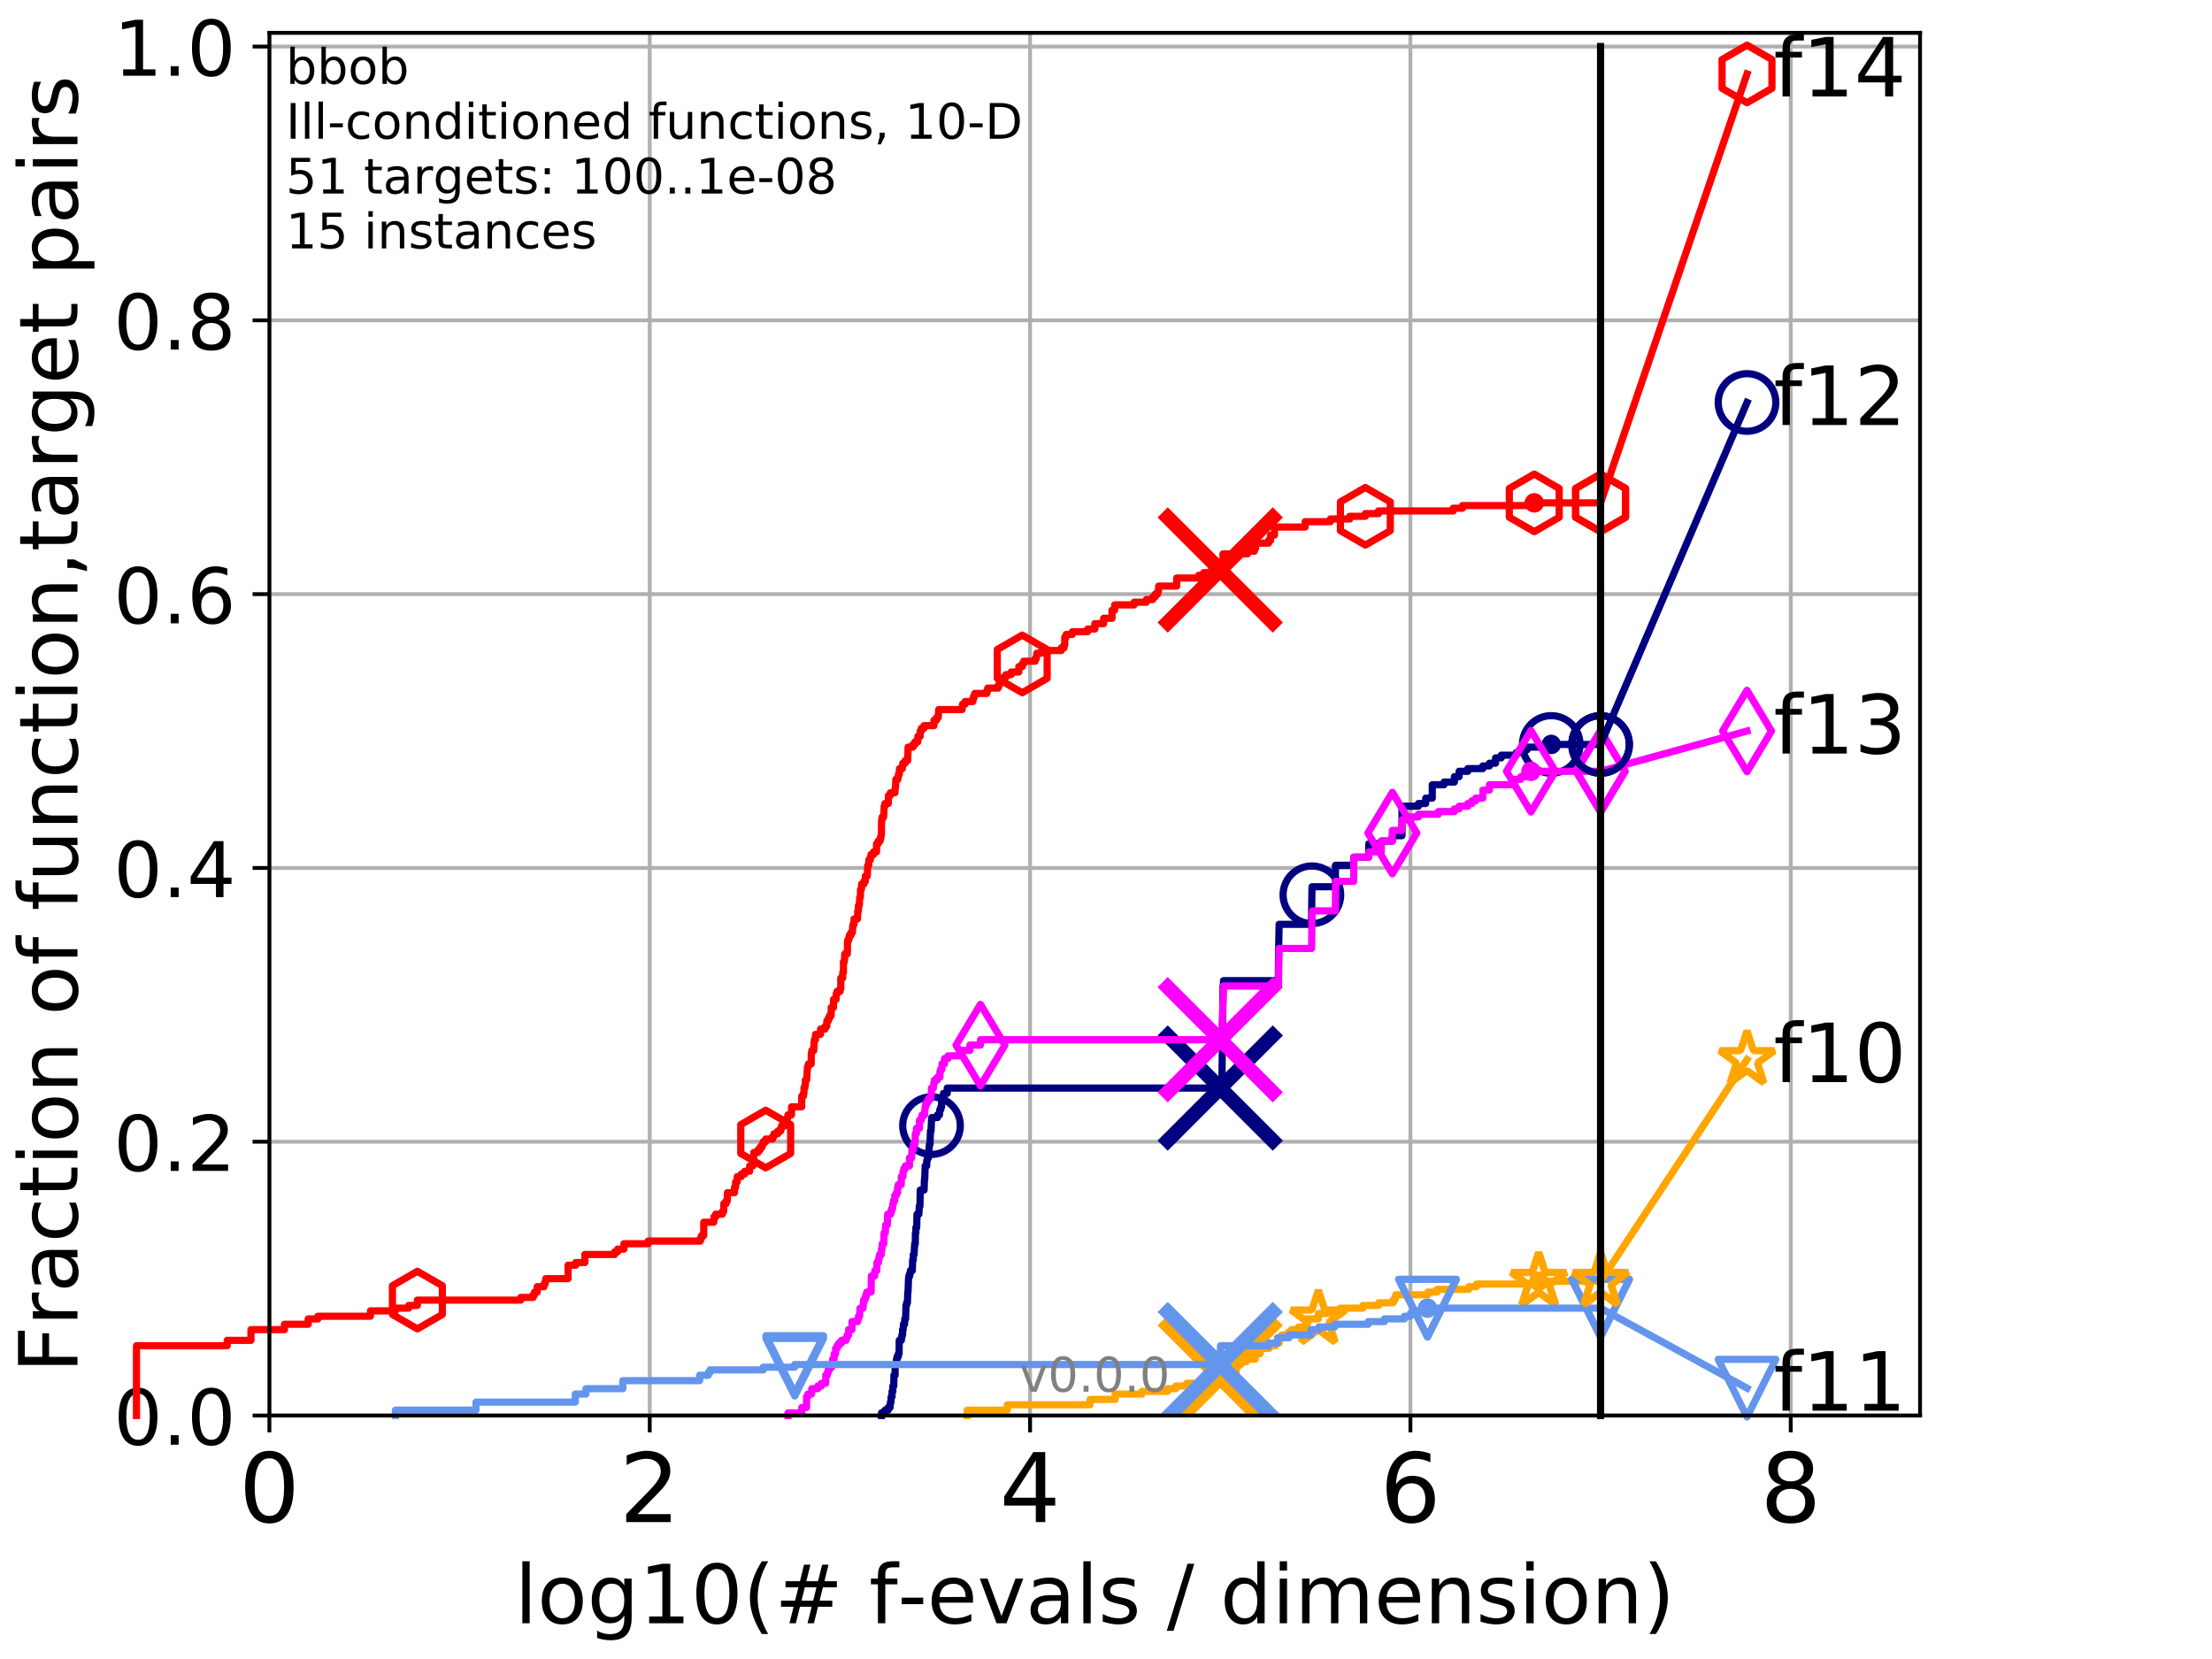 <?xml version="1.0" encoding="utf-8" standalone="no"?>
<!DOCTYPE svg PUBLIC "-//W3C//DTD SVG 1.1//EN"
  "http://www.w3.org/Graphics/SVG/1.1/DTD/svg11.dtd">
<!-- Created with matplotlib (http://matplotlib.org/) -->
<svg height="345.6pt" version="1.1" viewBox="0 0 460.8 345.6" width="460.8pt" xmlns="http://www.w3.org/2000/svg" xmlns:xlink="http://www.w3.org/1999/xlink">
 <defs>
  <style type="text/css">
*{stroke-linecap:butt;stroke-linejoin:round;}
  </style>
 </defs>
 <g id="figure_1">
  <g id="patch_1">
   <path d="M 0 345.6 
L 460.8 345.6 
L 460.8 0 
L 0 0 
z
" style="fill:#ffffff;"/>
  </g>
  <g id="axes_1">
   <g id="patch_2">
    <path d="M 56.12 294.88 
L 399.984 294.88 
L 399.984 6.845 
L 56.12 6.845 
z
" style="fill:#ffffff;"/>
   </g>
   <g id="matplotlib.axis_1">
    <g id="xtick_1">
     <g id="line2d_1">
      <path clip-path="url(#p4ea027d277)" d="M 56.12 294.88 
L 56.12 6.845 
" style="fill:none;stroke:#b0b0b0;stroke-linecap:square;stroke-width:0.8;"/>
     </g>
     <g id="line2d_2">
      <defs>
       <path d="M 0 0 
L 0 3.5 
" id="mb5699ceb9e" style="stroke:#000000;stroke-width:0.8;"/>
      </defs>
      <g>
       <use style="stroke:#000000;stroke-width:0.8;" x="56.12" xlink:href="#mb5699ceb9e" y="294.88"/>
      </g>
     </g>
     <g id="text_1">
      <!-- 0 -->
      <defs>
       <path d="M 31.781 66.406 
Q 24.172 66.406 20.328 58.906 
Q 16.5 51.422 16.5 36.375 
Q 16.5 21.391 20.328 13.891 
Q 24.172 6.391 31.781 6.391 
Q 39.453 6.391 43.281 13.891 
Q 47.125 21.391 47.125 36.375 
Q 47.125 51.422 43.281 58.906 
Q 39.453 66.406 31.781 66.406 
z
M 31.781 74.219 
Q 44.047 74.219 50.516 64.516 
Q 56.984 54.828 56.984 36.375 
Q 56.984 17.969 50.516 8.266 
Q 44.047 -1.422 31.781 -1.422 
Q 19.531 -1.422 13.062 8.266 
Q 6.594 17.969 6.594 36.375 
Q 6.594 54.828 13.062 64.516 
Q 19.531 74.219 31.781 74.219 
z
" id="DejaVuSans-30"/>
      </defs>
      <g transform="translate(49.758 317.077)scale(0.2 -0.2)">
       <use xlink:href="#DejaVuSans-30"/>
      </g>
     </g>
    </g>
    <g id="xtick_2">
     <g id="line2d_3">
      <path clip-path="url(#p4ea027d277)" d="M 135.351 294.88 
L 135.351 6.845 
" style="fill:none;stroke:#b0b0b0;stroke-linecap:square;stroke-width:0.8;"/>
     </g>
     <g id="line2d_4">
      <g>
       <use style="stroke:#000000;stroke-width:0.8;" x="135.351" xlink:href="#mb5699ceb9e" y="294.88"/>
      </g>
     </g>
     <g id="text_2">
      <!-- 2 -->
      <defs>
       <path d="M 19.188 8.297 
L 53.609 8.297 
L 53.609 0 
L 7.328 0 
L 7.328 8.297 
Q 12.938 14.109 22.625 23.891 
Q 32.328 33.688 34.812 36.531 
Q 39.547 41.844 41.422 45.531 
Q 43.312 49.219 43.312 52.781 
Q 43.312 58.594 39.234 62.25 
Q 35.156 65.922 28.609 65.922 
Q 23.969 65.922 18.812 64.312 
Q 13.672 62.703 7.812 59.422 
L 7.812 69.391 
Q 13.766 71.781 18.938 73 
Q 24.125 74.219 28.422 74.219 
Q 39.75 74.219 46.484 68.547 
Q 53.219 62.891 53.219 53.422 
Q 53.219 48.922 51.531 44.891 
Q 49.859 40.875 45.406 35.406 
Q 44.188 33.984 37.641 27.219 
Q 31.109 20.453 19.188 8.297 
z
" id="DejaVuSans-32"/>
      </defs>
      <g transform="translate(128.989 317.077)scale(0.2 -0.2)">
       <use xlink:href="#DejaVuSans-32"/>
      </g>
     </g>
    </g>
    <g id="xtick_3">
     <g id="line2d_5">
      <path clip-path="url(#p4ea027d277)" d="M 214.583 294.88 
L 214.583 6.845 
" style="fill:none;stroke:#b0b0b0;stroke-linecap:square;stroke-width:0.8;"/>
     </g>
     <g id="line2d_6">
      <g>
       <use style="stroke:#000000;stroke-width:0.8;" x="214.583" xlink:href="#mb5699ceb9e" y="294.88"/>
      </g>
     </g>
     <g id="text_3">
      <!-- 4 -->
      <defs>
       <path d="M 37.797 64.312 
L 12.891 25.391 
L 37.797 25.391 
z
M 35.203 72.906 
L 47.609 72.906 
L 47.609 25.391 
L 58.016 25.391 
L 58.016 17.188 
L 47.609 17.188 
L 47.609 0 
L 37.797 0 
L 37.797 17.188 
L 4.891 17.188 
L 4.891 26.703 
z
" id="DejaVuSans-34"/>
      </defs>
      <g transform="translate(208.22 317.077)scale(0.2 -0.2)">
       <use xlink:href="#DejaVuSans-34"/>
      </g>
     </g>
    </g>
    <g id="xtick_4">
     <g id="line2d_7">
      <path clip-path="url(#p4ea027d277)" d="M 293.814 294.88 
L 293.814 6.845 
" style="fill:none;stroke:#b0b0b0;stroke-linecap:square;stroke-width:0.8;"/>
     </g>
     <g id="line2d_8">
      <g>
       <use style="stroke:#000000;stroke-width:0.8;" x="293.814" xlink:href="#mb5699ceb9e" y="294.88"/>
      </g>
     </g>
     <g id="text_4">
      <!-- 6 -->
      <defs>
       <path d="M 33.016 40.375 
Q 26.375 40.375 22.484 35.828 
Q 18.609 31.297 18.609 23.391 
Q 18.609 15.531 22.484 10.953 
Q 26.375 6.391 33.016 6.391 
Q 39.656 6.391 43.531 10.953 
Q 47.406 15.531 47.406 23.391 
Q 47.406 31.297 43.531 35.828 
Q 39.656 40.375 33.016 40.375 
z
M 52.594 71.297 
L 52.594 62.312 
Q 48.875 64.062 45.094 64.984 
Q 41.312 65.922 37.594 65.922 
Q 27.828 65.922 22.672 59.328 
Q 17.531 52.734 16.797 39.406 
Q 19.672 43.656 24.016 45.922 
Q 28.375 48.188 33.594 48.188 
Q 44.578 48.188 50.953 41.516 
Q 57.328 34.859 57.328 23.391 
Q 57.328 12.156 50.688 5.359 
Q 44.047 -1.422 33.016 -1.422 
Q 20.359 -1.422 13.672 8.266 
Q 6.984 17.969 6.984 36.375 
Q 6.984 53.656 15.188 63.938 
Q 23.391 74.219 37.203 74.219 
Q 40.922 74.219 44.703 73.484 
Q 48.484 72.75 52.594 71.297 
z
" id="DejaVuSans-36"/>
      </defs>
      <g transform="translate(287.452 317.077)scale(0.2 -0.2)">
       <use xlink:href="#DejaVuSans-36"/>
      </g>
     </g>
    </g>
    <g id="xtick_5">
     <g id="line2d_9">
      <path clip-path="url(#p4ea027d277)" d="M 373.045 294.88 
L 373.045 6.845 
" style="fill:none;stroke:#b0b0b0;stroke-linecap:square;stroke-width:0.8;"/>
     </g>
     <g id="line2d_10">
      <g>
       <use style="stroke:#000000;stroke-width:0.8;" x="373.045" xlink:href="#mb5699ceb9e" y="294.88"/>
      </g>
     </g>
     <g id="text_5">
      <!-- 8 -->
      <defs>
       <path d="M 31.781 34.625 
Q 24.75 34.625 20.719 30.859 
Q 16.703 27.094 16.703 20.516 
Q 16.703 13.922 20.719 10.156 
Q 24.75 6.391 31.781 6.391 
Q 38.812 6.391 42.859 10.172 
Q 46.922 13.969 46.922 20.516 
Q 46.922 27.094 42.891 30.859 
Q 38.875 34.625 31.781 34.625 
z
M 21.922 38.812 
Q 15.578 40.375 12.031 44.719 
Q 8.5 49.078 8.5 55.328 
Q 8.5 64.062 14.719 69.141 
Q 20.953 74.219 31.781 74.219 
Q 42.672 74.219 48.875 69.141 
Q 55.078 64.062 55.078 55.328 
Q 55.078 49.078 51.531 44.719 
Q 48 40.375 41.703 38.812 
Q 48.828 37.156 52.797 32.312 
Q 56.781 27.484 56.781 20.516 
Q 56.781 9.906 50.312 4.234 
Q 43.844 -1.422 31.781 -1.422 
Q 19.734 -1.422 13.25 4.234 
Q 6.781 9.906 6.781 20.516 
Q 6.781 27.484 10.781 32.312 
Q 14.797 37.156 21.922 38.812 
z
M 18.312 54.391 
Q 18.312 48.734 21.844 45.562 
Q 25.391 42.391 31.781 42.391 
Q 38.141 42.391 41.719 45.562 
Q 45.312 48.734 45.312 54.391 
Q 45.312 60.062 41.719 63.234 
Q 38.141 66.406 31.781 66.406 
Q 25.391 66.406 21.844 63.234 
Q 18.312 60.062 18.312 54.391 
z
" id="DejaVuSans-38"/>
      </defs>
      <g transform="translate(366.683 317.077)scale(0.2 -0.2)">
       <use xlink:href="#DejaVuSans-38"/>
      </g>
     </g>
    </g>
    <g id="text_6">
     <!-- log10(# f-evals / dimension) -->
     <defs>
      <path d="M 9.422 75.984 
L 18.406 75.984 
L 18.406 0 
L 9.422 0 
z
" id="DejaVuSans-6c"/>
      <path d="M 30.609 48.391 
Q 23.391 48.391 19.188 42.75 
Q 14.984 37.109 14.984 27.297 
Q 14.984 17.484 19.156 11.844 
Q 23.344 6.203 30.609 6.203 
Q 37.797 6.203 41.984 11.859 
Q 46.188 17.531 46.188 27.297 
Q 46.188 37.016 41.984 42.703 
Q 37.797 48.391 30.609 48.391 
z
M 30.609 56 
Q 42.328 56 49.016 48.375 
Q 55.719 40.766 55.719 27.297 
Q 55.719 13.875 49.016 6.219 
Q 42.328 -1.422 30.609 -1.422 
Q 18.844 -1.422 12.172 6.219 
Q 5.516 13.875 5.516 27.297 
Q 5.516 40.766 12.172 48.375 
Q 18.844 56 30.609 56 
z
" id="DejaVuSans-6f"/>
      <path d="M 45.406 27.984 
Q 45.406 37.75 41.375 43.109 
Q 37.359 48.484 30.078 48.484 
Q 22.859 48.484 18.828 43.109 
Q 14.797 37.75 14.797 27.984 
Q 14.797 18.266 18.828 12.891 
Q 22.859 7.516 30.078 7.516 
Q 37.359 7.516 41.375 12.891 
Q 45.406 18.266 45.406 27.984 
z
M 54.391 6.781 
Q 54.391 -7.172 48.188 -13.984 
Q 42 -20.797 29.203 -20.797 
Q 24.469 -20.797 20.266 -20.094 
Q 16.062 -19.391 12.109 -17.922 
L 12.109 -9.188 
Q 16.062 -11.328 19.922 -12.344 
Q 23.781 -13.375 27.781 -13.375 
Q 36.625 -13.375 41.016 -8.766 
Q 45.406 -4.156 45.406 5.172 
L 45.406 9.625 
Q 42.625 4.781 38.281 2.391 
Q 33.938 0 27.875 0 
Q 17.828 0 11.672 7.656 
Q 5.516 15.328 5.516 27.984 
Q 5.516 40.672 11.672 48.328 
Q 17.828 56 27.875 56 
Q 33.938 56 38.281 53.609 
Q 42.625 51.219 45.406 46.391 
L 45.406 54.688 
L 54.391 54.688 
z
" id="DejaVuSans-67"/>
      <path d="M 12.406 8.297 
L 28.516 8.297 
L 28.516 63.922 
L 10.984 60.406 
L 10.984 69.391 
L 28.422 72.906 
L 38.281 72.906 
L 38.281 8.297 
L 54.391 8.297 
L 54.391 0 
L 12.406 0 
z
" id="DejaVuSans-31"/>
      <path d="M 31 75.875 
Q 24.469 64.656 21.281 53.656 
Q 18.109 42.672 18.109 31.391 
Q 18.109 20.125 21.312 9.062 
Q 24.516 -2 31 -13.188 
L 23.188 -13.188 
Q 15.875 -1.703 12.234 9.375 
Q 8.594 20.453 8.594 31.391 
Q 8.594 42.281 12.203 53.312 
Q 15.828 64.359 23.188 75.875 
z
" id="DejaVuSans-28"/>
      <path d="M 51.125 44 
L 36.922 44 
L 32.812 27.688 
L 47.125 27.688 
z
M 43.797 71.781 
L 38.719 51.516 
L 52.984 51.516 
L 58.109 71.781 
L 65.922 71.781 
L 60.891 51.516 
L 76.125 51.516 
L 76.125 44 
L 58.984 44 
L 54.984 27.688 
L 70.516 27.688 
L 70.516 20.219 
L 53.078 20.219 
L 48 0 
L 40.188 0 
L 45.219 20.219 
L 30.906 20.219 
L 25.875 0 
L 18.016 0 
L 23.094 20.219 
L 7.719 20.219 
L 7.719 27.688 
L 24.906 27.688 
L 29 44 
L 13.281 44 
L 13.281 51.516 
L 30.906 51.516 
L 35.891 71.781 
z
" id="DejaVuSans-23"/>
      <path id="DejaVuSans-20"/>
      <path d="M 37.109 75.984 
L 37.109 68.5 
L 28.516 68.5 
Q 23.688 68.5 21.797 66.547 
Q 19.922 64.594 19.922 59.516 
L 19.922 54.688 
L 34.719 54.688 
L 34.719 47.703 
L 19.922 47.703 
L 19.922 0 
L 10.891 0 
L 10.891 47.703 
L 2.297 47.703 
L 2.297 54.688 
L 10.891 54.688 
L 10.891 58.5 
Q 10.891 67.625 15.141 71.797 
Q 19.391 75.984 28.609 75.984 
z
" id="DejaVuSans-66"/>
      <path d="M 4.891 31.391 
L 31.203 31.391 
L 31.203 23.391 
L 4.891 23.391 
z
" id="DejaVuSans-2d"/>
      <path d="M 56.203 29.594 
L 56.203 25.203 
L 14.891 25.203 
Q 15.484 15.922 20.484 11.062 
Q 25.484 6.203 34.422 6.203 
Q 39.594 6.203 44.453 7.469 
Q 49.312 8.734 54.109 11.281 
L 54.109 2.781 
Q 49.266 0.734 44.188 -0.344 
Q 39.109 -1.422 33.891 -1.422 
Q 20.797 -1.422 13.156 6.188 
Q 5.516 13.812 5.516 26.812 
Q 5.516 40.234 12.766 48.109 
Q 20.016 56 32.328 56 
Q 43.359 56 49.781 48.891 
Q 56.203 41.797 56.203 29.594 
z
M 47.219 32.234 
Q 47.125 39.594 43.094 43.984 
Q 39.062 48.391 32.422 48.391 
Q 24.906 48.391 20.391 44.141 
Q 15.875 39.891 15.188 32.172 
z
" id="DejaVuSans-65"/>
      <path d="M 2.984 54.688 
L 12.5 54.688 
L 29.594 8.797 
L 46.688 54.688 
L 56.203 54.688 
L 35.688 0 
L 23.484 0 
z
" id="DejaVuSans-76"/>
      <path d="M 34.281 27.484 
Q 23.391 27.484 19.188 25 
Q 14.984 22.516 14.984 16.5 
Q 14.984 11.719 18.141 8.906 
Q 21.297 6.109 26.703 6.109 
Q 34.188 6.109 38.703 11.406 
Q 43.219 16.703 43.219 25.484 
L 43.219 27.484 
z
M 52.203 31.203 
L 52.203 0 
L 43.219 0 
L 43.219 8.297 
Q 40.141 3.328 35.547 0.953 
Q 30.953 -1.422 24.312 -1.422 
Q 15.922 -1.422 10.953 3.297 
Q 6 8.016 6 15.922 
Q 6 25.141 12.172 29.828 
Q 18.359 34.516 30.609 34.516 
L 43.219 34.516 
L 43.219 35.406 
Q 43.219 41.609 39.141 45 
Q 35.062 48.391 27.688 48.391 
Q 23 48.391 18.547 47.266 
Q 14.109 46.141 10.016 43.891 
L 10.016 52.203 
Q 14.938 54.109 19.578 55.047 
Q 24.219 56 28.609 56 
Q 40.484 56 46.344 49.844 
Q 52.203 43.703 52.203 31.203 
z
" id="DejaVuSans-61"/>
      <path d="M 44.281 53.078 
L 44.281 44.578 
Q 40.484 46.531 36.375 47.5 
Q 32.281 48.484 27.875 48.484 
Q 21.188 48.484 17.844 46.438 
Q 14.5 44.391 14.5 40.281 
Q 14.5 37.156 16.891 35.375 
Q 19.281 33.594 26.516 31.984 
L 29.594 31.297 
Q 39.156 29.25 43.188 25.516 
Q 47.219 21.781 47.219 15.094 
Q 47.219 7.469 41.188 3.016 
Q 35.156 -1.422 24.609 -1.422 
Q 20.219 -1.422 15.453 -0.562 
Q 10.688 0.297 5.422 2 
L 5.422 11.281 
Q 10.406 8.688 15.234 7.391 
Q 20.062 6.109 24.812 6.109 
Q 31.156 6.109 34.562 8.281 
Q 37.984 10.453 37.984 14.406 
Q 37.984 18.062 35.516 20.016 
Q 33.062 21.969 24.703 23.781 
L 21.578 24.516 
Q 13.234 26.266 9.516 29.906 
Q 5.812 33.547 5.812 39.891 
Q 5.812 47.609 11.281 51.797 
Q 16.75 56 26.812 56 
Q 31.781 56 36.172 55.266 
Q 40.578 54.547 44.281 53.078 
z
" id="DejaVuSans-73"/>
      <path d="M 25.391 72.906 
L 33.688 72.906 
L 8.297 -9.281 
L 0 -9.281 
z
" id="DejaVuSans-2f"/>
      <path d="M 45.406 46.391 
L 45.406 75.984 
L 54.391 75.984 
L 54.391 0 
L 45.406 0 
L 45.406 8.203 
Q 42.578 3.328 38.25 0.953 
Q 33.938 -1.422 27.875 -1.422 
Q 17.969 -1.422 11.734 6.484 
Q 5.516 14.406 5.516 27.297 
Q 5.516 40.188 11.734 48.094 
Q 17.969 56 27.875 56 
Q 33.938 56 38.25 53.625 
Q 42.578 51.266 45.406 46.391 
z
M 14.797 27.297 
Q 14.797 17.391 18.875 11.75 
Q 22.953 6.109 30.078 6.109 
Q 37.203 6.109 41.297 11.75 
Q 45.406 17.391 45.406 27.297 
Q 45.406 37.203 41.297 42.844 
Q 37.203 48.484 30.078 48.484 
Q 22.953 48.484 18.875 42.844 
Q 14.797 37.203 14.797 27.297 
z
" id="DejaVuSans-64"/>
      <path d="M 9.422 54.688 
L 18.406 54.688 
L 18.406 0 
L 9.422 0 
z
M 9.422 75.984 
L 18.406 75.984 
L 18.406 64.594 
L 9.422 64.594 
z
" id="DejaVuSans-69"/>
      <path d="M 52 44.188 
Q 55.375 50.25 60.062 53.125 
Q 64.75 56 71.094 56 
Q 79.641 56 84.281 50.016 
Q 88.922 44.047 88.922 33.016 
L 88.922 0 
L 79.891 0 
L 79.891 32.719 
Q 79.891 40.578 77.094 44.375 
Q 74.312 48.188 68.609 48.188 
Q 61.625 48.188 57.562 43.547 
Q 53.516 38.922 53.516 30.906 
L 53.516 0 
L 44.484 0 
L 44.484 32.719 
Q 44.484 40.625 41.703 44.406 
Q 38.922 48.188 33.109 48.188 
Q 26.219 48.188 22.156 43.531 
Q 18.109 38.875 18.109 30.906 
L 18.109 0 
L 9.078 0 
L 9.078 54.688 
L 18.109 54.688 
L 18.109 46.188 
Q 21.188 51.219 25.484 53.609 
Q 29.781 56 35.688 56 
Q 41.656 56 45.828 52.969 
Q 50 49.953 52 44.188 
z
" id="DejaVuSans-6d"/>
      <path d="M 54.891 33.016 
L 54.891 0 
L 45.906 0 
L 45.906 32.719 
Q 45.906 40.484 42.875 44.328 
Q 39.844 48.188 33.797 48.188 
Q 26.516 48.188 22.312 43.547 
Q 18.109 38.922 18.109 30.906 
L 18.109 0 
L 9.078 0 
L 9.078 54.688 
L 18.109 54.688 
L 18.109 46.188 
Q 21.344 51.125 25.703 53.562 
Q 30.078 56 35.797 56 
Q 45.219 56 50.047 50.172 
Q 54.891 44.344 54.891 33.016 
z
" id="DejaVuSans-6e"/>
      <path d="M 8.016 75.875 
L 15.828 75.875 
Q 23.141 64.359 26.781 53.312 
Q 30.422 42.281 30.422 31.391 
Q 30.422 20.453 26.781 9.375 
Q 23.141 -1.703 15.828 -13.188 
L 8.016 -13.188 
Q 14.5 -2 17.703 9.062 
Q 20.906 20.125 20.906 31.391 
Q 20.906 42.672 17.703 53.656 
Q 14.5 64.656 8.016 75.875 
z
" id="DejaVuSans-29"/>
     </defs>
     <g transform="translate(107.211 338.154)scale(0.17 -0.17)">
      <use xlink:href="#DejaVuSans-6c"/>
      <use x="27.783" xlink:href="#DejaVuSans-6f"/>
      <use x="88.965" xlink:href="#DejaVuSans-67"/>
      <use x="152.441" xlink:href="#DejaVuSans-31"/>
      <use x="216.064" xlink:href="#DejaVuSans-30"/>
      <use x="279.688" xlink:href="#DejaVuSans-28"/>
      <use x="318.701" xlink:href="#DejaVuSans-23"/>
      <use x="402.49" xlink:href="#DejaVuSans-20"/>
      <use x="434.277" xlink:href="#DejaVuSans-66"/>
      <use x="469.404" xlink:href="#DejaVuSans-2d"/>
      <use x="505.488" xlink:href="#DejaVuSans-65"/>
      <use x="567.012" xlink:href="#DejaVuSans-76"/>
      <use x="626.191" xlink:href="#DejaVuSans-61"/>
      <use x="687.471" xlink:href="#DejaVuSans-6c"/>
      <use x="715.254" xlink:href="#DejaVuSans-73"/>
      <use x="767.354" xlink:href="#DejaVuSans-20"/>
      <use x="799.141" xlink:href="#DejaVuSans-2f"/>
      <use x="832.832" xlink:href="#DejaVuSans-20"/>
      <use x="864.619" xlink:href="#DejaVuSans-64"/>
      <use x="928.096" xlink:href="#DejaVuSans-69"/>
      <use x="955.879" xlink:href="#DejaVuSans-6d"/>
      <use x="1053.291" xlink:href="#DejaVuSans-65"/>
      <use x="1114.814" xlink:href="#DejaVuSans-6e"/>
      <use x="1178.193" xlink:href="#DejaVuSans-73"/>
      <use x="1230.293" xlink:href="#DejaVuSans-69"/>
      <use x="1258.076" xlink:href="#DejaVuSans-6f"/>
      <use x="1319.258" xlink:href="#DejaVuSans-6e"/>
      <use x="1382.637" xlink:href="#DejaVuSans-29"/>
     </g>
    </g>
   </g>
   <g id="matplotlib.axis_2">
    <g id="ytick_1">
     <g id="line2d_11">
      <path clip-path="url(#p4ea027d277)" d="M 56.12 294.88 
L 399.984 294.88 
" style="fill:none;stroke:#b0b0b0;stroke-linecap:square;stroke-width:0.8;"/>
     </g>
     <g id="line2d_12">
      <defs>
       <path d="M 0 0 
L -3.5 0 
" id="m83712e490f" style="stroke:#000000;stroke-width:0.8;"/>
      </defs>
      <g>
       <use style="stroke:#000000;stroke-width:0.8;" x="56.12" xlink:href="#m83712e490f" y="294.88"/>
      </g>
     </g>
     <g id="text_7">
      <!-- 0.0 -->
      <defs>
       <path d="M 10.688 12.406 
L 21 12.406 
L 21 0 
L 10.688 0 
z
" id="DejaVuSans-2e"/>
      </defs>
      <g transform="translate(23.675 300.959)scale(0.16 -0.16)">
       <use xlink:href="#DejaVuSans-30"/>
       <use x="63.623" xlink:href="#DejaVuSans-2e"/>
       <use x="95.41" xlink:href="#DejaVuSans-30"/>
      </g>
     </g>
    </g>
    <g id="ytick_2">
     <g id="line2d_13">
      <path clip-path="url(#p4ea027d277)" d="M 56.12 237.843 
L 399.984 237.843 
" style="fill:none;stroke:#b0b0b0;stroke-linecap:square;stroke-width:0.8;"/>
     </g>
     <g id="line2d_14">
      <g>
       <use style="stroke:#000000;stroke-width:0.8;" x="56.12" xlink:href="#m83712e490f" y="237.843"/>
      </g>
     </g>
     <g id="text_8">
      <!-- 0.2 -->
      <g transform="translate(23.675 243.922)scale(0.16 -0.16)">
       <use xlink:href="#DejaVuSans-30"/>
       <use x="63.623" xlink:href="#DejaVuSans-2e"/>
       <use x="95.41" xlink:href="#DejaVuSans-32"/>
      </g>
     </g>
    </g>
    <g id="ytick_3">
     <g id="line2d_15">
      <path clip-path="url(#p4ea027d277)" d="M 56.12 180.807 
L 399.984 180.807 
" style="fill:none;stroke:#b0b0b0;stroke-linecap:square;stroke-width:0.8;"/>
     </g>
     <g id="line2d_16">
      <g>
       <use style="stroke:#000000;stroke-width:0.8;" x="56.12" xlink:href="#m83712e490f" y="180.807"/>
      </g>
     </g>
     <g id="text_9">
      <!-- 0.4 -->
      <g transform="translate(23.675 186.886)scale(0.16 -0.16)">
       <use xlink:href="#DejaVuSans-30"/>
       <use x="63.623" xlink:href="#DejaVuSans-2e"/>
       <use x="95.41" xlink:href="#DejaVuSans-34"/>
      </g>
     </g>
    </g>
    <g id="ytick_4">
     <g id="line2d_17">
      <path clip-path="url(#p4ea027d277)" d="M 56.12 123.77 
L 399.984 123.77 
" style="fill:none;stroke:#b0b0b0;stroke-linecap:square;stroke-width:0.8;"/>
     </g>
     <g id="line2d_18">
      <g>
       <use style="stroke:#000000;stroke-width:0.8;" x="56.12" xlink:href="#m83712e490f" y="123.77"/>
      </g>
     </g>
     <g id="text_10">
      <!-- 0.6 -->
      <g transform="translate(23.675 129.849)scale(0.16 -0.16)">
       <use xlink:href="#DejaVuSans-30"/>
       <use x="63.623" xlink:href="#DejaVuSans-2e"/>
       <use x="95.41" xlink:href="#DejaVuSans-36"/>
      </g>
     </g>
    </g>
    <g id="ytick_5">
     <g id="line2d_19">
      <path clip-path="url(#p4ea027d277)" d="M 56.12 66.734 
L 399.984 66.734 
" style="fill:none;stroke:#b0b0b0;stroke-linecap:square;stroke-width:0.8;"/>
     </g>
     <g id="line2d_20">
      <g>
       <use style="stroke:#000000;stroke-width:0.8;" x="56.12" xlink:href="#m83712e490f" y="66.734"/>
      </g>
     </g>
     <g id="text_11">
      <!-- 0.8 -->
      <g transform="translate(23.675 72.812)scale(0.16 -0.16)">
       <use xlink:href="#DejaVuSans-30"/>
       <use x="63.623" xlink:href="#DejaVuSans-2e"/>
       <use x="95.41" xlink:href="#DejaVuSans-38"/>
      </g>
     </g>
    </g>
    <g id="ytick_6">
     <g id="line2d_21">
      <path clip-path="url(#p4ea027d277)" d="M 56.12 9.697 
L 399.984 9.697 
" style="fill:none;stroke:#b0b0b0;stroke-linecap:square;stroke-width:0.8;"/>
     </g>
     <g id="line2d_22">
      <g>
       <use style="stroke:#000000;stroke-width:0.8;" x="56.12" xlink:href="#m83712e490f" y="9.697"/>
      </g>
     </g>
     <g id="text_12">
      <!-- 1.0 -->
      <g transform="translate(23.675 15.776)scale(0.16 -0.16)">
       <use xlink:href="#DejaVuSans-31"/>
       <use x="63.623" xlink:href="#DejaVuSans-2e"/>
       <use x="95.41" xlink:href="#DejaVuSans-30"/>
      </g>
     </g>
    </g>
    <g id="text_13">
     <!-- Fraction of function,target pairs -->
     <defs>
      <path d="M 9.812 72.906 
L 51.703 72.906 
L 51.703 64.594 
L 19.672 64.594 
L 19.672 43.109 
L 48.578 43.109 
L 48.578 34.812 
L 19.672 34.812 
L 19.672 0 
L 9.812 0 
z
" id="DejaVuSans-46"/>
      <path d="M 41.109 46.297 
Q 39.594 47.172 37.812 47.578 
Q 36.031 48 33.891 48 
Q 26.266 48 22.188 43.047 
Q 18.109 38.094 18.109 28.812 
L 18.109 0 
L 9.078 0 
L 9.078 54.688 
L 18.109 54.688 
L 18.109 46.188 
Q 20.953 51.172 25.484 53.578 
Q 30.031 56 36.531 56 
Q 37.453 56 38.578 55.875 
Q 39.703 55.766 41.062 55.516 
z
" id="DejaVuSans-72"/>
      <path d="M 48.781 52.594 
L 48.781 44.188 
Q 44.969 46.297 41.141 47.344 
Q 37.312 48.391 33.406 48.391 
Q 24.656 48.391 19.812 42.844 
Q 14.984 37.312 14.984 27.297 
Q 14.984 17.281 19.812 11.734 
Q 24.656 6.203 33.406 6.203 
Q 37.312 6.203 41.141 7.25 
Q 44.969 8.297 48.781 10.406 
L 48.781 2.094 
Q 45.016 0.344 40.984 -0.531 
Q 36.969 -1.422 32.422 -1.422 
Q 20.062 -1.422 12.781 6.344 
Q 5.516 14.109 5.516 27.297 
Q 5.516 40.672 12.859 48.328 
Q 20.219 56 33.016 56 
Q 37.156 56 41.109 55.141 
Q 45.062 54.297 48.781 52.594 
z
" id="DejaVuSans-63"/>
      <path d="M 18.312 70.219 
L 18.312 54.688 
L 36.812 54.688 
L 36.812 47.703 
L 18.312 47.703 
L 18.312 18.016 
Q 18.312 11.328 20.141 9.422 
Q 21.969 7.516 27.594 7.516 
L 36.812 7.516 
L 36.812 0 
L 27.594 0 
Q 17.188 0 13.234 3.875 
Q 9.281 7.766 9.281 18.016 
L 9.281 47.703 
L 2.688 47.703 
L 2.688 54.688 
L 9.281 54.688 
L 9.281 70.219 
z
" id="DejaVuSans-74"/>
      <path d="M 8.5 21.578 
L 8.5 54.688 
L 17.484 54.688 
L 17.484 21.922 
Q 17.484 14.156 20.5 10.266 
Q 23.531 6.391 29.594 6.391 
Q 36.859 6.391 41.078 11.031 
Q 45.312 15.672 45.312 23.688 
L 45.312 54.688 
L 54.297 54.688 
L 54.297 0 
L 45.312 0 
L 45.312 8.406 
Q 42.047 3.422 37.719 1 
Q 33.406 -1.422 27.688 -1.422 
Q 18.266 -1.422 13.375 4.438 
Q 8.5 10.297 8.5 21.578 
z
M 31.109 56 
z
" id="DejaVuSans-75"/>
      <path d="M 11.719 12.406 
L 22.016 12.406 
L 22.016 4 
L 14.016 -11.625 
L 7.719 -11.625 
L 11.719 4 
z
" id="DejaVuSans-2c"/>
      <path d="M 18.109 8.203 
L 18.109 -20.797 
L 9.078 -20.797 
L 9.078 54.688 
L 18.109 54.688 
L 18.109 46.391 
Q 20.953 51.266 25.266 53.625 
Q 29.594 56 35.594 56 
Q 45.562 56 51.781 48.094 
Q 58.016 40.188 58.016 27.297 
Q 58.016 14.406 51.781 6.484 
Q 45.562 -1.422 35.594 -1.422 
Q 29.594 -1.422 25.266 0.953 
Q 20.953 3.328 18.109 8.203 
z
M 48.688 27.297 
Q 48.688 37.203 44.609 42.844 
Q 40.531 48.484 33.406 48.484 
Q 26.266 48.484 22.188 42.844 
Q 18.109 37.203 18.109 27.297 
Q 18.109 17.391 22.188 11.75 
Q 26.266 6.109 33.406 6.109 
Q 40.531 6.109 44.609 11.75 
Q 48.688 17.391 48.688 27.297 
z
" id="DejaVuSans-70"/>
     </defs>
     <g transform="translate(16.14 286.002)rotate(-90)scale(0.17 -0.17)">
      <use xlink:href="#DejaVuSans-46"/>
      <use x="57.41" xlink:href="#DejaVuSans-72"/>
      <use x="98.523" xlink:href="#DejaVuSans-61"/>
      <use x="159.803" xlink:href="#DejaVuSans-63"/>
      <use x="214.783" xlink:href="#DejaVuSans-74"/>
      <use x="253.992" xlink:href="#DejaVuSans-69"/>
      <use x="281.775" xlink:href="#DejaVuSans-6f"/>
      <use x="342.957" xlink:href="#DejaVuSans-6e"/>
      <use x="406.336" xlink:href="#DejaVuSans-20"/>
      <use x="438.123" xlink:href="#DejaVuSans-6f"/>
      <use x="499.305" xlink:href="#DejaVuSans-66"/>
      <use x="534.51" xlink:href="#DejaVuSans-20"/>
      <use x="566.297" xlink:href="#DejaVuSans-66"/>
      <use x="601.502" xlink:href="#DejaVuSans-75"/>
      <use x="664.881" xlink:href="#DejaVuSans-6e"/>
      <use x="728.26" xlink:href="#DejaVuSans-63"/>
      <use x="783.24" xlink:href="#DejaVuSans-74"/>
      <use x="822.449" xlink:href="#DejaVuSans-69"/>
      <use x="850.232" xlink:href="#DejaVuSans-6f"/>
      <use x="911.414" xlink:href="#DejaVuSans-6e"/>
      <use x="974.793" xlink:href="#DejaVuSans-2c"/>
      <use x="1006.58" xlink:href="#DejaVuSans-74"/>
      <use x="1045.789" xlink:href="#DejaVuSans-61"/>
      <use x="1107.068" xlink:href="#DejaVuSans-72"/>
      <use x="1148.166" xlink:href="#DejaVuSans-67"/>
      <use x="1211.643" xlink:href="#DejaVuSans-65"/>
      <use x="1273.166" xlink:href="#DejaVuSans-74"/>
      <use x="1312.375" xlink:href="#DejaVuSans-20"/>
      <use x="1344.162" xlink:href="#DejaVuSans-70"/>
      <use x="1407.639" xlink:href="#DejaVuSans-61"/>
      <use x="1468.918" xlink:href="#DejaVuSans-69"/>
      <use x="1496.701" xlink:href="#DejaVuSans-72"/>
      <use x="1537.814" xlink:href="#DejaVuSans-73"/>
     </g>
    </g>
   </g>
   <g id="line2d_23">
    <defs>
     <path d="M 0 1.5 
C 0.398 1.5 0.779 1.342 1.061 1.061 
C 1.342 0.779 1.5 0.398 1.5 0 
C 1.5 -0.398 1.342 -0.779 1.061 -1.061 
C 0.779 -1.342 0.398 -1.5 0 -1.5 
C -0.398 -1.5 -0.779 -1.342 -1.061 -1.061 
C -1.342 -0.779 -1.5 -0.398 -1.5 0 
C -1.5 0.398 -1.342 0.779 -1.061 1.061 
C -0.779 1.342 -0.398 1.5 0 1.5 
z
" id="m918db16e52" style="stroke:#000080;"/>
    </defs>
    <g>
     <use style="fill:#000080;stroke:#000080;" x="323.153" xlink:href="#m918db16e52" y="155.084"/>
     <use style="fill:#000080;stroke:#000080;" x="323.153" xlink:href="#m918db16e52" y="155.084"/>
    </g>
   </g>
   <g id="line2d_24">
    <path d="M 183.629 294.88 
L 183.629 294.321 
L 184.35 294.321 
L 184.35 293.762 
L 185.022 293.762 
L 185.022 293.202 
L 185.411 293.202 
L 185.497 292.084 
L 185.616 292.084 
L 185.646 290.966 
L 185.83 290.966 
L 185.83 289.847 
L 186.003 289.847 
L 186.003 288.729 
L 186.196 288.729 
L 186.222 286.492 
L 186.46 286.492 
L 186.475 284.256 
L 186.744 284.256 
L 186.744 283.137 
L 186.886 283.137 
L 186.886 282.578 
L 187.142 282.578 
L 187.142 282.019 
L 187.294 282.019 
L 187.327 279.223 
L 187.765 279.223 
L 187.765 278.664 
L 187.882 278.664 
L 187.882 278.105 
L 188.023 278.105 
L 188.023 276.986 
L 188.143 276.986 
L 188.196 275.868 
L 188.441 275.868 
L 188.477 274.749 
L 188.654 274.749 
L 188.73 271.954 
L 188.858 271.954 
L 188.858 271.394 
L 189.032 271.394 
L 189.112 269.158 
L 189.16 269.158 
L 189.261 266.362 
L 189.318 266.362 
L 189.318 265.803 
L 189.52 265.803 
L 189.52 265.243 
L 189.657 265.243 
L 189.657 264.684 
L 190.055 264.684 
L 190.121 262.447 
L 190.26 262.447 
L 190.26 261.329 
L 190.428 261.329 
L 190.504 259.652 
L 190.545 259.652 
L 190.545 259.092 
L 190.674 259.092 
L 190.701 256.856 
L 190.793 256.856 
L 190.793 255.737 
L 190.967 255.737 
L 191.024 252.941 
L 191.416 252.941 
L 191.512 251.264 
L 191.635 251.264 
L 191.712 247.909 
L 192.504 247.909 
L 192.578 245.672 
L 192.641 245.672 
L 192.727 242.876 
L 193.05 242.876 
L 193.05 241.758 
L 193.19 241.758 
L 193.19 241.199 
L 193.413 241.199 
L 193.496 239.521 
L 193.556 239.521 
L 193.6 238.403 
L 193.733 238.403 
L 193.831 235.607 
L 193.953 235.607 
L 194.051 233.37 
L 194.107 233.37 
L 194.107 232.811 
L 195.286 232.811 
L 195.286 232.252 
L 195.704 232.252 
L 195.785 231.133 
L 196 231.133 
L 196 230.574 
L 196.153 230.574 
L 196.153 229.456 
L 196.459 229.456 
L 196.534 227.778 
L 197.323 227.778 
L 197.323 226.66 
L 254.53 226.66 
L 254.63 218.831 
L 254.647 218.831 
L 254.757 206.529 
L 254.763 206.529 
L 254.773 205.411 
L 254.875 205.411 
L 254.875 204.292 
L 266.29 204.292 
L 266.396 195.905 
L 266.402 195.905 
L 266.465 192.55 
L 273.208 192.55 
L 273.3 185.28 
L 273.328 185.28 
L 273.328 184.721 
L 278.175 184.721 
L 278.208 180.248 
L 281.984 180.248 
L 282.008 178.57 
L 285.108 178.57 
L 285.14 175.774 
L 287.751 175.774 
L 287.751 175.215 
L 290.04 175.215 
L 290.044 174.097 
L 292.059 174.097 
L 292.068 167.946 
L 295.501 167.946 
L 295.501 167.386 
L 296.994 167.386 
L 297.001 166.268 
L 298.367 166.268 
L 298.37 163.472 
L 300.826 163.472 
L 300.826 162.913 
L 302.976 162.913 
L 302.977 161.795 
L 303.956 161.795 
L 303.962 160.676 
L 305.766 160.676 
L 305.766 160.117 
L 308.898 160.117 
L 308.898 159.558 
L 310.274 159.558 
L 310.274 158.999 
L 311.548 158.999 
L 311.549 157.88 
L 312.734 157.88 
L 312.734 157.321 
L 315.868 157.321 
L 315.868 156.762 
L 316.797 156.762 
L 316.797 156.203 
L 318.103 156.203 
L 318.103 155.644 
L 323.153 155.644 
L 323.153 155.084 
L 333.43 155.084 
L 333.43 155.084 
" style="fill:none;stroke:#000080;stroke-linecap:square;stroke-width:1.5;"/>
   </g>
   <g id="line2d_25">
    <defs>
     <path d="M 0 6 
C 1.591 6 3.117 5.368 4.243 4.243 
C 5.368 3.117 6 1.591 6 0 
C 6 -1.591 5.368 -3.117 4.243 -4.243 
C 3.117 -5.368 1.591 -6 0 -6 
C -1.591 -6 -3.117 -5.368 -4.243 -4.243 
C -5.368 -3.117 -6 -1.591 -6 0 
C -6 1.591 -5.368 3.117 -4.243 4.243 
C -3.117 5.368 -1.591 6 0 6 
z
" id="m2e8f3bc699" style="stroke:#000080;stroke-width:1.5;"/>
    </defs>
    <g>
     <use style="fill-opacity:0;stroke:#000080;stroke-width:1.5;" x="194.051" xlink:href="#m2e8f3bc699" y="234.488"/>
     <use style="fill-opacity:0;stroke:#000080;stroke-width:1.5;" x="273.291" xlink:href="#m2e8f3bc699" y="186.399"/>
     <use style="fill-opacity:0;stroke:#000080;stroke-width:1.5;" x="323.153" xlink:href="#m2e8f3bc699" y="155.084"/>
     <use style="fill-opacity:0;stroke:#000080;stroke-width:1.5;" x="333.43" xlink:href="#m2e8f3bc699" y="155.084"/>
    </g>
   </g>
   <g id="line2d_26">
    <path style="fill:none;stroke:#000080;stroke-linecap:square;stroke-width:1.5;"/>
    <g/>
   </g>
   <g id="line2d_27">
    <path clip-path="url(#p4ea027d277)" d="M 254.198 226.66 
" style="fill:none;stroke:#000080;stroke-linecap:square;stroke-width:1.5;"/>
    <defs>
     <path d="M -12 12 
L 12 -12 
M -12 -12 
L 12 12 
" id="m5bc4ee2d27" style="stroke:#000080;stroke-width:3;"/>
    </defs>
    <g clip-path="url(#p4ea027d277)">
     <use style="fill:#000080;stroke:#000080;stroke-width:3;" x="254.198" xlink:href="#m5bc4ee2d27" y="226.66"/>
    </g>
   </g>
   <g id="line2d_28">
    <defs>
     <path d="M 0 1.5 
C 0.398 1.5 0.779 1.342 1.061 1.061 
C 1.342 0.779 1.5 0.398 1.5 0 
C 1.5 -0.398 1.342 -0.779 1.061 -1.061 
C 0.779 -1.342 0.398 -1.5 0 -1.5 
C -0.398 -1.5 -0.779 -1.342 -1.061 -1.061 
C -1.342 -0.779 -1.5 -0.398 -1.5 0 
C -1.5 0.398 -1.342 0.779 -1.061 1.061 
C -0.779 1.342 -0.398 1.5 0 1.5 
z
" id="md15345f395" style="stroke:#ff00ff;"/>
    </defs>
    <g>
     <use style="fill:#ff00ff;stroke:#ff00ff;" x="318.925" xlink:href="#md15345f395" y="160.676"/>
     <use style="fill:#ff00ff;stroke:#ff00ff;" x="318.925" xlink:href="#md15345f395" y="160.676"/>
    </g>
   </g>
   <g id="line2d_29">
    <path d="M 164.154 294.88 
L 164.154 294.321 
L 167.034 294.321 
L 167.034 293.202 
L 168.02 293.202 
L 168.02 290.966 
L 168.296 290.966 
L 168.296 290.407 
L 169.055 290.407 
L 169.118 289.288 
L 170.358 289.288 
L 170.358 288.729 
L 171.106 288.729 
L 171.106 288.17 
L 172.012 288.17 
L 172.016 286.492 
L 172.344 286.492 
L 172.344 285.933 
L 172.531 285.933 
L 172.531 285.374 
L 172.779 285.374 
L 172.779 284.815 
L 173.265 284.815 
L 173.265 284.256 
L 173.446 284.256 
L 173.446 283.137 
L 173.77 283.137 
L 173.77 282.019 
L 174.07 282.019 
L 174.07 280.9 
L 174.386 280.9 
L 174.386 280.341 
L 174.745 280.341 
L 174.745 279.782 
L 175.304 279.782 
L 175.304 279.223 
L 176.259 279.223 
L 176.259 278.664 
L 176.484 278.664 
L 176.484 278.105 
L 176.772 278.105 
L 176.772 276.986 
L 177.488 276.986 
L 177.488 275.309 
L 178.687 275.309 
L 178.687 274.749 
L 178.831 274.749 
L 178.831 274.19 
L 179.066 274.19 
L 179.163 272.513 
L 179.798 272.513 
L 179.894 270.835 
L 180.191 270.835 
L 180.191 270.276 
L 180.391 270.276 
L 180.391 269.717 
L 180.568 269.717 
L 180.568 269.158 
L 181.461 269.158 
L 181.52 265.803 
L 182.212 265.803 
L 182.245 264.684 
L 182.653 264.684 
L 182.679 263.007 
L 182.989 263.007 
L 182.989 262.447 
L 183.105 262.447 
L 183.105 261.888 
L 183.248 261.888 
L 183.248 261.329 
L 183.599 261.329 
L 183.599 260.211 
L 183.732 260.211 
L 183.792 259.092 
L 184.127 259.092 
L 184.153 256.856 
L 184.423 256.856 
L 184.495 255.178 
L 184.847 255.178 
L 184.915 252.941 
L 185.538 252.941 
L 185.538 252.382 
L 185.727 252.382 
L 185.727 251.823 
L 185.923 251.823 
L 186.014 250.705 
L 186.129 250.705 
L 186.129 250.145 
L 186.393 250.145 
L 186.393 249.027 
L 186.728 249.027 
L 186.728 248.468 
L 186.983 248.468 
L 186.983 247.35 
L 187.128 247.35 
L 187.128 246.79 
L 187.743 246.79 
L 187.765 245.113 
L 188.118 245.113 
L 188.118 243.994 
L 188.296 243.994 
L 188.296 243.435 
L 188.599 243.435 
L 188.599 242.876 
L 189.455 242.876 
L 189.455 241.199 
L 189.917 241.199 
L 189.975 239.521 
L 190.225 239.521 
L 190.256 238.403 
L 190.614 238.403 
L 190.675 236.166 
L 190.904 236.166 
L 190.904 235.048 
L 191.532 235.048 
L 191.532 233.37 
L 191.919 233.37 
L 191.919 232.811 
L 192.086 232.811 
L 192.086 232.252 
L 192.621 232.252 
L 192.712 230.574 
L 192.823 230.574 
L 192.823 230.015 
L 193.074 230.015 
L 193.074 229.456 
L 193.401 229.456 
L 193.401 228.896 
L 193.905 228.896 
L 193.96 227.778 
L 194.036 227.778 
L 194.036 226.66 
L 194.438 226.66 
L 194.545 225.541 
L 194.661 225.541 
L 194.661 224.982 
L 195.238 224.982 
L 195.238 224.423 
L 195.791 224.423 
L 195.791 223.305 
L 195.934 223.305 
L 195.934 222.745 
L 196.228 222.745 
L 196.228 221.627 
L 196.749 221.627 
L 196.749 220.509 
L 197.49 220.509 
L 197.49 219.95 
L 200.101 219.95 
L 200.101 218.831 
L 202.053 218.831 
L 202.053 217.713 
L 204.246 217.713 
L 204.246 216.594 
L 254.524 216.594 
L 254.62 212.68 
L 254.656 212.68 
L 254.748 209.325 
L 254.776 209.325 
L 254.887 205.411 
L 266.319 205.411 
L 266.426 199.26 
L 266.439 199.26 
L 266.456 197.582 
L 273.229 197.582 
L 273.311 190.313 
L 273.411 190.313 
L 273.411 189.754 
L 278.17 189.754 
L 278.234 183.603 
L 281.985 183.603 
L 282.054 178.57 
L 285.13 178.57 
L 285.182 177.452 
L 287.746 177.452 
L 287.76 175.215 
L 290.035 175.215 
L 290.054 172.978 
L 292.071 172.978 
L 292.093 170.742 
L 293.897 170.742 
L 293.897 170.182 
L 295.498 170.182 
L 295.498 169.623 
L 299.645 169.623 
L 299.645 169.064 
L 302.977 169.064 
L 302.977 168.505 
L 303.962 168.505 
L 303.962 167.946 
L 305.77 167.946 
L 305.77 167.386 
L 306.618 167.386 
L 306.618 166.827 
L 307.405 166.827 
L 307.405 166.268 
L 308.903 166.268 
L 308.911 164.591 
L 310.278 164.591 
L 310.282 163.472 
L 315.391 163.472 
L 315.391 162.354 
L 316.799 162.354 
L 316.799 161.795 
L 318.106 161.795 
L 318.106 161.235 
L 318.925 161.235 
L 318.925 160.676 
L 333.43 160.676 
L 333.43 160.676 
" style="fill:none;stroke:#ff00ff;stroke-linecap:square;stroke-width:1.5;"/>
   </g>
   <g id="line2d_30">
    <defs>
     <path d="M -0 8.485 
L 5.091 0 
L 0 -8.485 
L -5.091 -0 
z
" id="m352fdab1c1" style="stroke:#ff00ff;stroke-linejoin:miter;stroke-width:1.5;"/>
    </defs>
    <g>
     <use style="fill-opacity:0;stroke:#ff00ff;stroke-linejoin:miter;stroke-width:1.5;" x="204.246" xlink:href="#m352fdab1c1" y="217.713"/>
     <use style="fill-opacity:0;stroke:#ff00ff;stroke-linejoin:miter;stroke-width:1.5;" x="290.054" xlink:href="#m352fdab1c1" y="173.537"/>
     <use style="fill-opacity:0;stroke:#ff00ff;stroke-linejoin:miter;stroke-width:1.5;" x="318.925" xlink:href="#m352fdab1c1" y="160.676"/>
     <use style="fill-opacity:0;stroke:#ff00ff;stroke-linejoin:miter;stroke-width:1.5;" x="333.43" xlink:href="#m352fdab1c1" y="160.676"/>
    </g>
   </g>
   <g id="line2d_31">
    <path style="fill:none;stroke:#ff00ff;stroke-linecap:square;stroke-width:1.5;"/>
    <g/>
   </g>
   <g id="line2d_32">
    <path clip-path="url(#p4ea027d277)" d="M 254.198 216.594 
" style="fill:none;stroke:#ff00ff;stroke-linecap:square;stroke-width:1.5;"/>
    <defs>
     <path d="M -12 12 
L 12 -12 
M -12 -12 
L 12 12 
" id="mfb5f29dfbd" style="stroke:#ff00ff;stroke-width:3;"/>
    </defs>
    <g clip-path="url(#p4ea027d277)">
     <use style="fill:#ff00ff;stroke:#ff00ff;stroke-width:3;" x="254.198" xlink:href="#mfb5f29dfbd" y="216.594"/>
    </g>
   </g>
   <g id="line2d_33">
    <defs>
     <path d="M 0 1.5 
C 0.398 1.5 0.779 1.342 1.061 1.061 
C 1.342 0.779 1.5 0.398 1.5 0 
C 1.5 -0.398 1.342 -0.779 1.061 -1.061 
C 0.779 -1.342 0.398 -1.5 0 -1.5 
C -0.398 -1.5 -0.779 -1.342 -1.061 -1.061 
C -1.342 -0.779 -1.5 -0.398 -1.5 0 
C -1.5 0.398 -1.342 0.779 -1.061 1.061 
C -0.779 1.342 -0.398 1.5 0 1.5 
z
" id="m72cdc67518" style="stroke:#ffa500;"/>
    </defs>
    <g>
     <use style="fill:#ffa500;stroke:#ffa500;" x="320.542" xlink:href="#m72cdc67518" y="266.921"/>
     <use style="fill:#ffa500;stroke:#ffa500;" x="320.542" xlink:href="#m72cdc67518" y="266.921"/>
    </g>
   </g>
   <g id="line2d_34">
    <path d="M 201.483 294.88 
L 201.483 293.762 
L 209.837 293.762 
L 209.837 292.643 
L 227.07 292.643 
L 227.07 291.525 
L 232.301 291.525 
L 232.301 290.407 
L 237.895 290.407 
L 237.895 289.847 
L 243.212 289.847 
L 243.212 289.288 
L 244.943 289.288 
L 244.943 288.729 
L 247.187 288.729 
L 247.187 288.17 
L 251.345 288.17 
L 251.345 287.051 
L 254.88 287.051 
L 254.88 285.933 
L 257.518 285.933 
L 257.518 284.815 
L 257.801 284.815 
L 257.801 284.256 
L 258.441 284.256 
L 258.441 283.696 
L 259.622 283.696 
L 259.622 283.137 
L 261.493 283.137 
L 261.493 282.019 
L 262.512 282.019 
L 262.512 281.46 
L 262.643 281.46 
L 262.643 280.9 
L 264.394 280.9 
L 264.394 280.341 
L 265.704 280.341 
L 265.704 279.782 
L 266.468 279.782 
L 266.468 279.223 
L 266.616 279.223 
L 266.616 278.664 
L 267.002 278.664 
L 267.002 278.105 
L 268.379 278.105 
L 268.379 277.545 
L 269.049 277.545 
L 269.049 276.986 
L 270.531 276.986 
L 270.531 276.427 
L 271.966 276.427 
L 271.966 275.868 
L 272.19 275.868 
L 272.19 275.309 
L 272.2 275.309 
L 272.2 274.749 
L 274.635 274.749 
L 274.635 273.631 
L 278.475 273.631 
L 278.475 273.072 
L 279.214 273.072 
L 279.214 272.513 
L 283.904 272.513 
L 283.904 271.954 
L 287.201 271.954 
L 287.201 271.394 
L 290.199 271.394 
L 290.199 270.835 
L 290.567 270.835 
L 290.567 270.276 
L 290.754 270.276 
L 290.754 269.717 
L 297.474 269.717 
L 297.474 269.158 
L 299.366 269.158 
L 299.366 268.598 
L 305.979 268.598 
L 305.979 268.039 
L 307.597 268.039 
L 307.597 267.48 
L 320.542 267.48 
L 320.542 266.921 
L 333.43 266.921 
" style="fill:none;stroke:#ffa500;stroke-linecap:square;stroke-width:1.5;"/>
   </g>
   <g id="line2d_35">
    <defs>
     <path d="M 0 -6 
L -1.347 -1.854 
L -5.706 -1.854 
L -2.18 0.708 
L -3.527 4.854 
L -0 2.292 
L 3.527 4.854 
L 2.18 0.708 
L 5.706 -1.854 
L 1.347 -1.854 
z
" id="m712653273f" style="stroke:#ffa500;stroke-linejoin:bevel;stroke-width:1.5;"/>
    </defs>
    <g>
     <use style="fill-opacity:0;stroke:#ffa500;stroke-linejoin:bevel;stroke-width:1.5;" x="274.635" xlink:href="#m712653273f" y="274.749"/>
     <use style="fill-opacity:0;stroke:#ffa500;stroke-linejoin:bevel;stroke-width:1.5;" x="320.542" xlink:href="#m712653273f" y="266.921"/>
     <use style="fill-opacity:0;stroke:#ffa500;stroke-linejoin:bevel;stroke-width:1.5;" x="320.542" xlink:href="#m712653273f" y="266.921"/>
     <use style="fill-opacity:0;stroke:#ffa500;stroke-linejoin:bevel;stroke-width:1.5;" x="333.43" xlink:href="#m712653273f" y="266.921"/>
    </g>
   </g>
   <g id="line2d_36">
    <path style="fill:none;stroke:#ffa500;stroke-linecap:square;stroke-width:1.5;"/>
    <g/>
   </g>
   <g id="line2d_37">
    <path clip-path="url(#p4ea027d277)" d="M 254.198 287.051 
" style="fill:none;stroke:#ffa500;stroke-linecap:square;stroke-width:1.5;"/>
    <defs>
     <path d="M -12 12 
L 12 -12 
M -12 -12 
L 12 12 
" id="m5026982d65" style="stroke:#ffa500;stroke-width:3;"/>
    </defs>
    <g clip-path="url(#p4ea027d277)">
     <use style="fill:#ffa500;stroke:#ffa500;stroke-width:3;" x="254.198" xlink:href="#m5026982d65" y="287.051"/>
    </g>
   </g>
   <g id="line2d_38">
    <defs>
     <path d="M 0 1.5 
C 0.398 1.5 0.779 1.342 1.061 1.061 
C 1.342 0.779 1.5 0.398 1.5 0 
C 1.5 -0.398 1.342 -0.779 1.061 -1.061 
C 0.779 -1.342 0.398 -1.5 0 -1.5 
C -0.398 -1.5 -0.779 -1.342 -1.061 -1.061 
C -1.342 -0.779 -1.5 -0.398 -1.5 0 
C -1.5 0.398 -1.342 0.779 -1.061 1.061 
C -0.779 1.342 -0.398 1.5 0 1.5 
z
" id="mbccca2ee57" style="stroke:#6495ed;"/>
    </defs>
    <g>
     <use style="fill:#6495ed;stroke:#6495ed;" x="297.377" xlink:href="#mbccca2ee57" y="272.513"/>
     <use style="fill:#6495ed;stroke:#6495ed;" x="297.377" xlink:href="#mbccca2ee57" y="272.513"/>
    </g>
   </g>
   <g id="line2d_39">
    <path d="M 82.376 294.88 
L 82.376 293.762 
L 99.157 293.762 
L 99.157 292.084 
L 119.843 292.084 
L 119.843 290.407 
L 122.066 290.407 
L 122.066 289.288 
L 129.747 289.288 
L 129.747 287.611 
L 145.749 287.611 
L 145.749 286.492 
L 147.55 286.492 
L 147.55 285.933 
L 147.902 285.933 
L 147.902 285.374 
L 158.986 285.374 
L 158.986 284.815 
L 165.553 284.815 
L 165.553 284.256 
L 254.2 284.256 
L 254.2 283.696 
L 254.204 283.696 
L 254.204 283.137 
L 254.209 283.137 
L 254.209 282.578 
L 254.211 282.578 
L 254.211 282.019 
L 254.226 282.019 
L 254.226 280.9 
L 254.266 280.9 
L 254.266 280.341 
L 264.289 280.341 
L 264.289 279.782 
L 266.13 279.782 
L 266.13 279.223 
L 266.138 279.223 
L 266.138 278.664 
L 268.533 278.664 
L 268.533 278.105 
L 273.102 278.105 
L 273.102 276.986 
L 274.743 276.986 
L 274.743 276.427 
L 278.052 276.427 
L 278.052 275.868 
L 285.027 275.868 
L 285.027 275.309 
L 288.401 275.309 
L 288.401 274.749 
L 292.567 274.749 
L 292.567 274.19 
L 293.815 274.19 
L 293.815 273.631 
L 294.324 273.631 
L 294.324 273.072 
L 297.377 273.072 
L 297.377 272.513 
L 333.43 272.513 
" style="fill:none;stroke:#6495ed;stroke-linecap:square;stroke-width:1.5;"/>
   </g>
   <g id="line2d_40">
    <defs>
     <path d="M -0 6 
L 6 -6 
L -6 -6 
z
" id="m93dd644173" style="stroke:#6495ed;stroke-linejoin:miter;stroke-width:1.5;"/>
    </defs>
    <g>
     <use style="fill-opacity:0;stroke:#6495ed;stroke-linejoin:miter;stroke-width:1.5;" x="165.553" xlink:href="#m93dd644173" y="284.815"/>
     <use style="fill-opacity:0;stroke:#6495ed;stroke-linejoin:miter;stroke-width:1.5;" x="165.553" xlink:href="#m93dd644173" y="284.256"/>
     <use style="fill-opacity:0;stroke:#6495ed;stroke-linejoin:miter;stroke-width:1.5;" x="297.377" xlink:href="#m93dd644173" y="272.513"/>
     <use style="fill-opacity:0;stroke:#6495ed;stroke-linejoin:miter;stroke-width:1.5;" x="297.377" xlink:href="#m93dd644173" y="272.513"/>
     <use style="fill-opacity:0;stroke:#6495ed;stroke-linejoin:miter;stroke-width:1.5;" x="333.43" xlink:href="#m93dd644173" y="272.513"/>
    </g>
   </g>
   <g id="line2d_41">
    <path style="fill:none;stroke:#6495ed;stroke-linecap:square;stroke-width:1.5;"/>
    <g/>
   </g>
   <g id="line2d_42">
    <path clip-path="url(#p4ea027d277)" d="M 254.198 284.256 
" style="fill:none;stroke:#6495ed;stroke-linecap:square;stroke-width:1.5;"/>
    <defs>
     <path d="M -12 12 
L 12 -12 
M -12 -12 
L 12 12 
" id="m845fe62d8b" style="stroke:#6495ed;stroke-width:3;"/>
    </defs>
    <g clip-path="url(#p4ea027d277)">
     <use style="fill:#6495ed;stroke:#6495ed;stroke-width:3;" x="254.198" xlink:href="#m845fe62d8b" y="284.256"/>
    </g>
   </g>
   <g id="line2d_43">
    <defs>
     <path d="M 0 1.5 
C 0.398 1.5 0.779 1.342 1.061 1.061 
C 1.342 0.779 1.5 0.398 1.5 0 
C 1.5 -0.398 1.342 -0.779 1.061 -1.061 
C 0.779 -1.342 0.398 -1.5 0 -1.5 
C -0.398 -1.5 -0.779 -1.342 -1.061 -1.061 
C -1.342 -0.779 -1.5 -0.398 -1.5 0 
C -1.5 0.398 -1.342 0.779 -1.061 1.061 
C -0.779 1.342 -0.398 1.5 0 1.5 
z
" id="mbf1afb6593" style="stroke:#ff0000;"/>
    </defs>
    <g>
     <use style="fill:#ff0000;stroke:#ff0000;" x="319.613" xlink:href="#mbf1afb6593" y="104.758"/>
     <use style="fill:#ff0000;stroke:#ff0000;" x="319.613" xlink:href="#mbf1afb6593" y="104.758"/>
    </g>
   </g>
   <g id="line2d_44">
    <path d="M 28.43 294.88 
L 28.43 280.341 
L 47.331 280.341 
L 47.331 279.223 
L 52.281 279.223 
L 52.281 276.986 
L 59.257 276.986 
L 59.257 275.868 
L 64.206 275.868 
L 64.206 274.749 
L 66.233 274.749 
L 66.233 274.19 
L 77.175 274.19 
L 77.175 273.072 
L 82.376 273.072 
L 82.376 272.513 
L 85.134 272.513 
L 85.134 271.954 
L 86.947 271.954 
L 86.947 270.835 
L 108.501 270.835 
L 108.501 270.276 
L 111.082 270.276 
L 111.082 269.717 
L 111.362 269.717 
L 111.362 269.158 
L 111.908 269.158 
L 111.908 268.039 
L 113.327 268.039 
L 113.327 267.48 
L 113.573 267.48 
L 113.573 266.921 
L 113.694 266.921 
L 113.694 266.362 
L 118.338 266.362 
L 118.338 263.566 
L 119.927 263.566 
L 119.927 263.007 
L 121.841 263.007 
L 121.841 261.329 
L 128.045 261.329 
L 128.045 260.77 
L 128.665 260.77 
L 128.665 260.211 
L 129.984 260.211 
L 129.984 259.092 
L 135.039 259.092 
L 135.039 258.533 
L 145.898 258.533 
L 145.898 257.974 
L 146.121 257.974 
L 146.121 257.415 
L 146.592 257.415 
L 146.61 254.619 
L 148.68 254.619 
L 148.728 253.501 
L 149.088 253.501 
L 149.088 252.941 
L 150.471 252.941 
L 150.471 252.382 
L 150.754 252.382 
L 150.796 250.705 
L 151.267 250.705 
L 151.267 250.145 
L 151.524 250.145 
L 151.524 248.468 
L 153.004 248.468 
L 153.004 247.35 
L 153.237 247.35 
L 153.237 246.231 
L 153.574 246.231 
L 153.574 245.113 
L 154.435 245.113 
L 154.435 244.554 
L 155.136 244.554 
L 155.136 243.994 
L 156.162 243.994 
L 156.162 242.876 
L 156.856 242.876 
L 156.954 241.758 
L 157.003 241.758 
L 157.032 240.08 
L 157.917 240.08 
L 157.917 239.521 
L 158.356 239.521 
L 158.356 238.962 
L 158.758 238.962 
L 158.758 238.403 
L 158.995 238.403 
L 158.995 237.843 
L 159.509 237.843 
L 159.509 237.284 
L 160.959 237.284 
L 160.959 236.725 
L 161.252 236.725 
L 161.252 236.166 
L 162.043 236.166 
L 162.043 235.607 
L 162.638 235.607 
L 162.638 235.048 
L 162.834 235.048 
L 162.834 234.488 
L 163.61 234.488 
L 163.61 233.929 
L 163.972 233.929 
L 163.972 232.811 
L 164.141 232.811 
L 164.141 232.252 
L 164.88 232.252 
L 164.905 230.574 
L 167.001 230.574 
L 167.012 228.337 
L 167.369 228.337 
L 167.369 227.778 
L 167.481 227.778 
L 167.481 226.66 
L 167.656 226.66 
L 167.656 226.101 
L 167.776 226.101 
L 167.776 224.982 
L 168.046 224.982 
L 168.133 223.305 
L 168.159 223.305 
L 168.215 222.186 
L 168.423 222.186 
L 168.423 221.627 
L 168.992 221.627 
L 169.007 219.39 
L 169.113 219.39 
L 169.113 218.831 
L 169.529 218.831 
L 169.567 217.154 
L 169.642 217.154 
L 169.642 216.594 
L 169.889 216.594 
L 169.889 215.476 
L 170.933 215.476 
L 170.933 214.358 
L 171.885 214.358 
L 171.885 213.799 
L 172.24 213.799 
L 172.24 212.68 
L 172.555 212.68 
L 172.555 212.121 
L 172.815 212.121 
L 172.815 211.562 
L 173.15 211.562 
L 173.15 209.884 
L 173.626 209.884 
L 173.637 208.207 
L 174.178 208.207 
L 174.178 207.088 
L 174.358 207.088 
L 174.358 206.529 
L 175.001 206.529 
L 175.001 205.97 
L 175.148 205.97 
L 175.148 203.733 
L 175.559 203.733 
L 175.562 202.615 
L 175.701 202.615 
L 175.701 200.378 
L 175.885 200.378 
L 175.982 198.701 
L 176.513 198.701 
L 176.56 195.905 
L 176.797 195.905 
L 176.797 195.346 
L 176.957 195.346 
L 176.957 194.786 
L 177.294 194.786 
L 177.294 194.227 
L 177.586 194.227 
L 177.609 193.109 
L 177.706 193.109 
L 177.706 192.55 
L 177.908 192.55 
L 177.908 191.431 
L 178.629 191.431 
L 178.687 189.754 
L 178.825 189.754 
L 178.825 188.635 
L 179.014 188.635 
L 179.098 186.958 
L 179.228 186.958 
L 179.268 185.28 
L 179.449 185.28 
L 179.489 184.162 
L 179.964 184.162 
L 179.964 183.603 
L 180.27 183.603 
L 180.27 182.484 
L 180.672 182.484 
L 180.773 180.248 
L 180.99 180.248 
L 180.99 179.129 
L 181.305 179.129 
L 181.305 178.57 
L 181.445 178.57 
L 181.445 178.011 
L 181.975 178.011 
L 181.975 177.452 
L 182.598 177.452 
L 182.598 175.774 
L 182.937 175.774 
L 182.937 175.215 
L 183.335 175.215 
L 183.335 174.656 
L 183.493 174.656 
L 183.493 174.097 
L 183.606 174.097 
L 183.656 170.742 
L 183.774 170.742 
L 183.774 170.182 
L 184.086 170.182 
L 184.197 167.946 
L 184.33 167.946 
L 184.33 167.386 
L 185.055 167.386 
L 185.087 165.709 
L 185.473 165.709 
L 185.473 165.15 
L 186.43 165.15 
L 186.49 164.031 
L 186.548 164.031 
L 186.622 162.354 
L 187.053 162.354 
L 187.053 161.795 
L 187.169 161.795 
L 187.169 161.235 
L 187.371 161.235 
L 187.371 160.117 
L 187.978 160.117 
L 188.058 158.999 
L 188.553 158.999 
L 188.553 158.44 
L 189.088 158.44 
L 189.168 155.644 
L 190.179 155.644 
L 190.179 155.084 
L 190.621 155.084 
L 190.621 154.525 
L 191.197 154.525 
L 191.197 153.407 
L 191.695 153.407 
L 191.695 152.289 
L 191.925 152.289 
L 191.925 151.729 
L 192.484 151.729 
L 192.484 151.17 
L 194.558 151.17 
L 194.558 150.052 
L 195.076 150.052 
L 195.076 149.493 
L 195.449 149.493 
L 195.545 147.815 
L 200.434 147.815 
L 200.506 146.697 
L 201.048 146.697 
L 201.048 146.138 
L 202.667 146.138 
L 202.667 145.578 
L 202.822 145.578 
L 202.822 145.019 
L 203.05 145.019 
L 203.05 144.46 
L 205.565 144.46 
L 205.565 143.901 
L 205.762 143.901 
L 205.762 143.342 
L 207.927 143.342 
L 207.927 142.782 
L 208.186 142.782 
L 208.186 142.223 
L 208.442 142.223 
L 208.442 141.664 
L 209.001 141.664 
L 209.001 141.105 
L 209.542 141.105 
L 209.542 140.546 
L 210.64 140.546 
L 210.64 139.987 
L 212.234 139.987 
L 212.234 138.868 
L 212.947 138.868 
L 212.947 138.309 
L 213.227 138.309 
L 213.227 137.75 
L 215.638 137.75 
L 215.638 137.191 
L 215.897 137.191 
L 215.993 136.072 
L 216.993 136.072 
L 216.993 135.513 
L 221.097 135.513 
L 221.097 134.954 
L 221.657 134.954 
L 221.657 134.395 
L 221.81 134.395 
L 221.81 132.717 
L 222.105 132.717 
L 222.105 132.158 
L 223.392 132.158 
L 223.392 131.599 
L 226.575 131.599 
L 226.575 131.04 
L 228.075 131.04 
L 228.075 129.921 
L 229.903 129.921 
L 229.903 128.803 
L 231.653 128.803 
L 231.653 127.125 
L 232.204 127.125 
L 232.204 126.007 
L 236.265 126.007 
L 236.265 125.448 
L 238.808 125.448 
L 238.808 124.889 
L 240.136 124.889 
L 240.136 124.329 
L 240.654 124.329 
L 240.654 123.77 
L 241.157 123.77 
L 241.157 123.211 
L 241.343 123.211 
L 241.378 122.093 
L 245.123 122.093 
L 245.123 120.415 
L 249.698 120.415 
L 249.698 119.856 
L 250.723 119.856 
L 250.723 119.297 
L 252.363 119.297 
L 252.363 118.738 
L 254.222 118.738 
L 254.222 117.619 
L 254.767 117.619 
L 254.767 115.383 
L 259.889 115.383 
L 259.889 114.823 
L 261.313 114.823 
L 261.313 114.264 
L 261.557 114.264 
L 261.59 113.146 
L 264.269 113.146 
L 264.269 112.587 
L 264.671 112.587 
L 264.671 111.468 
L 265.5 111.468 
L 265.5 109.791 
L 271.886 109.791 
L 271.886 108.672 
L 277.147 108.672 
L 277.147 108.113 
L 281.17 108.113 
L 281.17 107.554 
L 284.429 107.554 
L 284.429 106.995 
L 287.168 106.995 
L 287.168 106.436 
L 302.735 106.436 
L 302.735 105.876 
L 304.671 105.876 
L 304.671 105.317 
L 319.613 105.317 
L 319.613 104.758 
L 333.43 104.758 
L 333.43 104.758 
" style="fill:none;stroke:#ff0000;stroke-linecap:square;stroke-width:1.5;"/>
   </g>
   <g id="line2d_45">
    <defs>
     <path d="M 0 -6 
L -5.196 -3 
L -5.196 3 
L -0 6 
L 5.196 3 
L 5.196 -3 
z
" id="m510415648b" style="stroke:#ff0000;stroke-linejoin:miter;stroke-width:1.5;"/>
    </defs>
    <g>
     <use style="fill-opacity:0;stroke:#ff0000;stroke-linejoin:miter;stroke-width:1.5;" x="86.947" xlink:href="#m510415648b" y="270.835"/>
     <use style="fill-opacity:0;stroke:#ff0000;stroke-linejoin:miter;stroke-width:1.5;" x="159.509" xlink:href="#m510415648b" y="237.284"/>
     <use style="fill-opacity:0;stroke:#ff0000;stroke-linejoin:miter;stroke-width:1.5;" x="212.947" xlink:href="#m510415648b" y="138.309"/>
     <use style="fill-opacity:0;stroke:#ff0000;stroke-linejoin:miter;stroke-width:1.5;" x="284.429" xlink:href="#m510415648b" y="107.554"/>
     <use style="fill-opacity:0;stroke:#ff0000;stroke-linejoin:miter;stroke-width:1.5;" x="319.613" xlink:href="#m510415648b" y="104.758"/>
     <use style="fill-opacity:0;stroke:#ff0000;stroke-linejoin:miter;stroke-width:1.5;" x="333.43" xlink:href="#m510415648b" y="104.758"/>
    </g>
   </g>
   <g id="line2d_46">
    <path style="fill:none;stroke:#ff0000;stroke-linecap:square;stroke-width:1.5;"/>
    <g/>
   </g>
   <g id="line2d_47">
    <path clip-path="url(#p4ea027d277)" d="M 254.198 118.738 
" style="fill:none;stroke:#ff0000;stroke-linecap:square;stroke-width:1.5;"/>
    <defs>
     <path d="M -12 12 
L 12 -12 
M -12 -12 
L 12 12 
" id="m789b671efe" style="stroke:#ff0000;stroke-width:3;"/>
    </defs>
    <g clip-path="url(#p4ea027d277)">
     <use style="fill:#ff0000;stroke:#ff0000;stroke-width:3;" x="254.198" xlink:href="#m789b671efe" y="118.738"/>
    </g>
   </g>
   <g id="line2d_48">
    <path d="M 333.43 272.513 
L 363.934 289.176 
" style="fill:none;stroke:#6495ed;stroke-linecap:square;stroke-width:1.5;"/>
    <g>
     <use style="fill-opacity:0;stroke:#6495ed;stroke-linejoin:miter;stroke-width:1.5;" x="333.43" xlink:href="#m93dd644173" y="272.513"/>
     <use style="fill-opacity:0;stroke:#6495ed;stroke-linejoin:miter;stroke-width:1.5;" x="363.934" xlink:href="#m93dd644173" y="289.176"/>
    </g>
   </g>
   <g id="line2d_49">
    <path d="M 333.43 266.921 
L 363.934 220.732 
" style="fill:none;stroke:#ffa500;stroke-linecap:square;stroke-width:1.5;"/>
    <g>
     <use style="fill-opacity:0;stroke:#ffa500;stroke-linejoin:bevel;stroke-width:1.5;" x="333.43" xlink:href="#m712653273f" y="266.921"/>
     <use style="fill-opacity:0;stroke:#ffa500;stroke-linejoin:bevel;stroke-width:1.5;" x="363.934" xlink:href="#m712653273f" y="220.732"/>
    </g>
   </g>
   <g id="line2d_50">
    <path d="M 333.43 160.676 
L 363.934 152.289 
" style="fill:none;stroke:#ff00ff;stroke-linecap:square;stroke-width:1.5;"/>
    <g>
     <use style="fill-opacity:0;stroke:#ff00ff;stroke-linejoin:miter;stroke-width:1.5;" x="333.43" xlink:href="#m352fdab1c1" y="160.676"/>
     <use style="fill-opacity:0;stroke:#ff00ff;stroke-linejoin:miter;stroke-width:1.5;" x="363.934" xlink:href="#m352fdab1c1" y="152.289"/>
    </g>
   </g>
   <g id="line2d_51">
    <path d="M 333.43 155.084 
L 363.934 83.845 
" style="fill:none;stroke:#000080;stroke-linecap:square;stroke-width:1.5;"/>
    <g>
     <use style="fill-opacity:0;stroke:#000080;stroke-width:1.5;" x="333.43" xlink:href="#m2e8f3bc699" y="155.084"/>
     <use style="fill-opacity:0;stroke:#000080;stroke-width:1.5;" x="363.934" xlink:href="#m2e8f3bc699" y="83.845"/>
    </g>
   </g>
   <g id="line2d_52">
    <path d="M 333.43 104.758 
L 363.934 15.401 
" style="fill:none;stroke:#ff0000;stroke-linecap:square;stroke-width:1.5;"/>
    <g>
     <use style="fill-opacity:0;stroke:#ff0000;stroke-linejoin:miter;stroke-width:1.5;" x="333.43" xlink:href="#m510415648b" y="104.758"/>
     <use style="fill-opacity:0;stroke:#ff0000;stroke-linejoin:miter;stroke-width:1.5;" x="363.934" xlink:href="#m510415648b" y="15.401"/>
    </g>
   </g>
   <g id="line2d_53">
    <path d="M 333.43 294.88 
L 333.43 9.697 
" style="fill:none;stroke:#000000;stroke-linecap:square;stroke-width:1.5;"/>
   </g>
   <g id="patch_3">
    <path d="M 56.12 294.88 
L 56.12 6.845 
" style="fill:none;stroke:#000000;stroke-linecap:square;stroke-linejoin:miter;stroke-width:0.8;"/>
   </g>
   <g id="patch_4">
    <path d="M 399.984 294.88 
L 399.984 6.845 
" style="fill:none;stroke:#000000;stroke-linecap:square;stroke-linejoin:miter;stroke-width:0.8;"/>
   </g>
   <g id="patch_5">
    <path d="M 56.12 294.88 
L 399.984 294.88 
" style="fill:none;stroke:#000000;stroke-linecap:square;stroke-linejoin:miter;stroke-width:0.8;"/>
   </g>
   <g id="patch_6">
    <path d="M 56.12 6.845 
L 399.984 6.845 
" style="fill:none;stroke:#000000;stroke-linecap:square;stroke-linejoin:miter;stroke-width:0.8;"/>
   </g>
   <g id="text_14">
    <!-- f11 -->
    <g transform="translate(369.48 293.867)scale(0.17 -0.17)">
     <use xlink:href="#DejaVuSans-66"/>
     <use x="35.205" xlink:href="#DejaVuSans-31"/>
     <use x="98.828" xlink:href="#DejaVuSans-31"/>
    </g>
   </g>
   <g id="text_15">
    <!-- f10 -->
    <g transform="translate(369.48 225.423)scale(0.17 -0.17)">
     <use xlink:href="#DejaVuSans-66"/>
     <use x="35.205" xlink:href="#DejaVuSans-31"/>
     <use x="98.828" xlink:href="#DejaVuSans-30"/>
    </g>
   </g>
   <g id="text_16">
    <!-- f13 -->
    <defs>
     <path d="M 40.578 39.312 
Q 47.656 37.797 51.625 33 
Q 55.609 28.219 55.609 21.188 
Q 55.609 10.406 48.188 4.484 
Q 40.766 -1.422 27.094 -1.422 
Q 22.516 -1.422 17.656 -0.516 
Q 12.797 0.391 7.625 2.203 
L 7.625 11.719 
Q 11.719 9.328 16.594 8.109 
Q 21.484 6.891 26.812 6.891 
Q 36.078 6.891 40.938 10.547 
Q 45.797 14.203 45.797 21.188 
Q 45.797 27.641 41.281 31.266 
Q 36.766 34.906 28.719 34.906 
L 20.219 34.906 
L 20.219 43.016 
L 29.109 43.016 
Q 36.375 43.016 40.234 45.922 
Q 44.094 48.828 44.094 54.297 
Q 44.094 59.906 40.109 62.906 
Q 36.141 65.922 28.719 65.922 
Q 24.656 65.922 20.016 65.031 
Q 15.375 64.156 9.812 62.312 
L 9.812 71.094 
Q 15.438 72.656 20.344 73.438 
Q 25.25 74.219 29.594 74.219 
Q 40.828 74.219 47.359 69.109 
Q 53.906 64.016 53.906 55.328 
Q 53.906 49.266 50.438 45.094 
Q 46.969 40.922 40.578 39.312 
z
" id="DejaVuSans-33"/>
    </defs>
    <g transform="translate(369.48 156.979)scale(0.17 -0.17)">
     <use xlink:href="#DejaVuSans-66"/>
     <use x="35.205" xlink:href="#DejaVuSans-31"/>
     <use x="98.828" xlink:href="#DejaVuSans-33"/>
    </g>
   </g>
   <g id="text_17">
    <!-- f12 -->
    <g transform="translate(369.48 88.536)scale(0.17 -0.17)">
     <use xlink:href="#DejaVuSans-66"/>
     <use x="35.205" xlink:href="#DejaVuSans-31"/>
     <use x="98.828" xlink:href="#DejaVuSans-32"/>
    </g>
   </g>
   <g id="text_18">
    <!-- f14 -->
    <g transform="translate(369.48 20.092)scale(0.17 -0.17)">
     <use xlink:href="#DejaVuSans-66"/>
     <use x="35.205" xlink:href="#DejaVuSans-31"/>
     <use x="98.828" xlink:href="#DejaVuSans-34"/>
    </g>
   </g>
   <g id="text_19">
    <!-- bbob -->
    <defs>
     <path d="M 48.688 27.297 
Q 48.688 37.203 44.609 42.844 
Q 40.531 48.484 33.406 48.484 
Q 26.266 48.484 22.188 42.844 
Q 18.109 37.203 18.109 27.297 
Q 18.109 17.391 22.188 11.75 
Q 26.266 6.109 33.406 6.109 
Q 40.531 6.109 44.609 11.75 
Q 48.688 17.391 48.688 27.297 
z
M 18.109 46.391 
Q 20.953 51.266 25.266 53.625 
Q 29.594 56 35.594 56 
Q 45.562 56 51.781 48.094 
Q 58.016 40.188 58.016 27.297 
Q 58.016 14.406 51.781 6.484 
Q 45.562 -1.422 35.594 -1.422 
Q 29.594 -1.422 25.266 0.953 
Q 20.953 3.328 18.109 8.203 
L 18.109 0 
L 9.078 0 
L 9.078 75.984 
L 18.109 75.984 
z
" id="DejaVuSans-62"/>
    </defs>
    <g transform="translate(59.559 17.476)scale(0.102 -0.102)">
     <use xlink:href="#DejaVuSans-62"/>
     <use x="63.477" xlink:href="#DejaVuSans-62"/>
     <use x="126.953" xlink:href="#DejaVuSans-6f"/>
     <use x="188.135" xlink:href="#DejaVuSans-62"/>
    </g>
    <!-- Ill-conditioned functions, 10-D -->
    <defs>
     <path d="M 9.812 72.906 
L 19.672 72.906 
L 19.672 0 
L 9.812 0 
z
" id="DejaVuSans-49"/>
     <path d="M 19.672 64.797 
L 19.672 8.109 
L 31.594 8.109 
Q 46.688 8.109 53.688 14.938 
Q 60.688 21.781 60.688 36.531 
Q 60.688 51.172 53.688 57.984 
Q 46.688 64.797 31.594 64.797 
z
M 9.812 72.906 
L 30.078 72.906 
Q 51.266 72.906 61.172 64.094 
Q 71.094 55.281 71.094 36.531 
Q 71.094 17.672 61.125 8.828 
Q 51.172 0 30.078 0 
L 9.812 0 
z
" id="DejaVuSans-44"/>
    </defs>
    <g transform="translate(59.559 28.898)scale(0.102 -0.102)">
     <use xlink:href="#DejaVuSans-49"/>
     <use x="29.492" xlink:href="#DejaVuSans-6c"/>
     <use x="57.275" xlink:href="#DejaVuSans-6c"/>
     <use x="85.059" xlink:href="#DejaVuSans-2d"/>
     <use x="121.143" xlink:href="#DejaVuSans-63"/>
     <use x="176.123" xlink:href="#DejaVuSans-6f"/>
     <use x="237.305" xlink:href="#DejaVuSans-6e"/>
     <use x="300.684" xlink:href="#DejaVuSans-64"/>
     <use x="364.16" xlink:href="#DejaVuSans-69"/>
     <use x="391.943" xlink:href="#DejaVuSans-74"/>
     <use x="431.152" xlink:href="#DejaVuSans-69"/>
     <use x="458.936" xlink:href="#DejaVuSans-6f"/>
     <use x="520.117" xlink:href="#DejaVuSans-6e"/>
     <use x="583.496" xlink:href="#DejaVuSans-65"/>
     <use x="645.02" xlink:href="#DejaVuSans-64"/>
     <use x="708.496" xlink:href="#DejaVuSans-20"/>
     <use x="740.283" xlink:href="#DejaVuSans-66"/>
     <use x="775.488" xlink:href="#DejaVuSans-75"/>
     <use x="838.867" xlink:href="#DejaVuSans-6e"/>
     <use x="902.246" xlink:href="#DejaVuSans-63"/>
     <use x="957.227" xlink:href="#DejaVuSans-74"/>
     <use x="996.436" xlink:href="#DejaVuSans-69"/>
     <use x="1024.219" xlink:href="#DejaVuSans-6f"/>
     <use x="1085.4" xlink:href="#DejaVuSans-6e"/>
     <use x="1148.779" xlink:href="#DejaVuSans-73"/>
     <use x="1200.879" xlink:href="#DejaVuSans-2c"/>
     <use x="1232.666" xlink:href="#DejaVuSans-20"/>
     <use x="1264.453" xlink:href="#DejaVuSans-31"/>
     <use x="1328.076" xlink:href="#DejaVuSans-30"/>
     <use x="1391.699" xlink:href="#DejaVuSans-2d"/>
     <use x="1427.783" xlink:href="#DejaVuSans-44"/>
    </g>
    <!-- 51 targets: 100..1e-08 -->
    <defs>
     <path d="M 10.797 72.906 
L 49.516 72.906 
L 49.516 64.594 
L 19.828 64.594 
L 19.828 46.734 
Q 21.969 47.469 24.109 47.828 
Q 26.266 48.188 28.422 48.188 
Q 40.625 48.188 47.75 41.5 
Q 54.891 34.812 54.891 23.391 
Q 54.891 11.625 47.562 5.094 
Q 40.234 -1.422 26.906 -1.422 
Q 22.312 -1.422 17.547 -0.641 
Q 12.797 0.141 7.719 1.703 
L 7.719 11.625 
Q 12.109 9.234 16.797 8.062 
Q 21.484 6.891 26.703 6.891 
Q 35.156 6.891 40.078 11.328 
Q 45.016 15.766 45.016 23.391 
Q 45.016 31 40.078 35.438 
Q 35.156 39.891 26.703 39.891 
Q 22.75 39.891 18.812 39.016 
Q 14.891 38.141 10.797 36.281 
z
" id="DejaVuSans-35"/>
     <path d="M 11.719 12.406 
L 22.016 12.406 
L 22.016 0 
L 11.719 0 
z
M 11.719 51.703 
L 22.016 51.703 
L 22.016 39.312 
L 11.719 39.312 
z
" id="DejaVuSans-3a"/>
    </defs>
    <g transform="translate(59.559 40.32)scale(0.102 -0.102)">
     <use xlink:href="#DejaVuSans-35"/>
     <use x="63.623" xlink:href="#DejaVuSans-31"/>
     <use x="127.246" xlink:href="#DejaVuSans-20"/>
     <use x="159.033" xlink:href="#DejaVuSans-74"/>
     <use x="198.242" xlink:href="#DejaVuSans-61"/>
     <use x="259.521" xlink:href="#DejaVuSans-72"/>
     <use x="300.619" xlink:href="#DejaVuSans-67"/>
     <use x="364.096" xlink:href="#DejaVuSans-65"/>
     <use x="425.619" xlink:href="#DejaVuSans-74"/>
     <use x="464.828" xlink:href="#DejaVuSans-73"/>
     <use x="516.928" xlink:href="#DejaVuSans-3a"/>
     <use x="550.619" xlink:href="#DejaVuSans-20"/>
     <use x="582.406" xlink:href="#DejaVuSans-31"/>
     <use x="646.029" xlink:href="#DejaVuSans-30"/>
     <use x="709.652" xlink:href="#DejaVuSans-30"/>
     <use x="773.275" xlink:href="#DejaVuSans-2e"/>
     <use x="805.062" xlink:href="#DejaVuSans-2e"/>
     <use x="836.85" xlink:href="#DejaVuSans-31"/>
     <use x="900.473" xlink:href="#DejaVuSans-65"/>
     <use x="961.996" xlink:href="#DejaVuSans-2d"/>
     <use x="998.08" xlink:href="#DejaVuSans-30"/>
     <use x="1061.703" xlink:href="#DejaVuSans-38"/>
    </g>
    <!-- 15 instances -->
    <g transform="translate(59.559 51.741)scale(0.102 -0.102)">
     <use xlink:href="#DejaVuSans-31"/>
     <use x="63.623" xlink:href="#DejaVuSans-35"/>
     <use x="127.246" xlink:href="#DejaVuSans-20"/>
     <use x="159.033" xlink:href="#DejaVuSans-69"/>
     <use x="186.816" xlink:href="#DejaVuSans-6e"/>
     <use x="250.195" xlink:href="#DejaVuSans-73"/>
     <use x="302.295" xlink:href="#DejaVuSans-74"/>
     <use x="341.504" xlink:href="#DejaVuSans-61"/>
     <use x="402.783" xlink:href="#DejaVuSans-6e"/>
     <use x="466.162" xlink:href="#DejaVuSans-63"/>
     <use x="521.143" xlink:href="#DejaVuSans-65"/>
     <use x="582.666" xlink:href="#DejaVuSans-73"/>
    </g>
   </g>
   <g id="text_20">
    <!-- v0.0.0 -->
    <g style="fill:#808080;" transform="translate(212.371 289.92)scale(0.1 -0.1)">
     <use xlink:href="#DejaVuSans-76"/>
     <use x="59.18" xlink:href="#DejaVuSans-30"/>
     <use x="122.803" xlink:href="#DejaVuSans-2e"/>
     <use x="154.59" xlink:href="#DejaVuSans-30"/>
     <use x="218.213" xlink:href="#DejaVuSans-2e"/>
     <use x="250" xlink:href="#DejaVuSans-30"/>
    </g>
   </g>
  </g>
 </g>
 <defs>
  <clipPath id="p4ea027d277">
   <rect height="288.035" width="343.864" x="56.12" y="6.845"/>
  </clipPath>
 </defs>
</svg>
